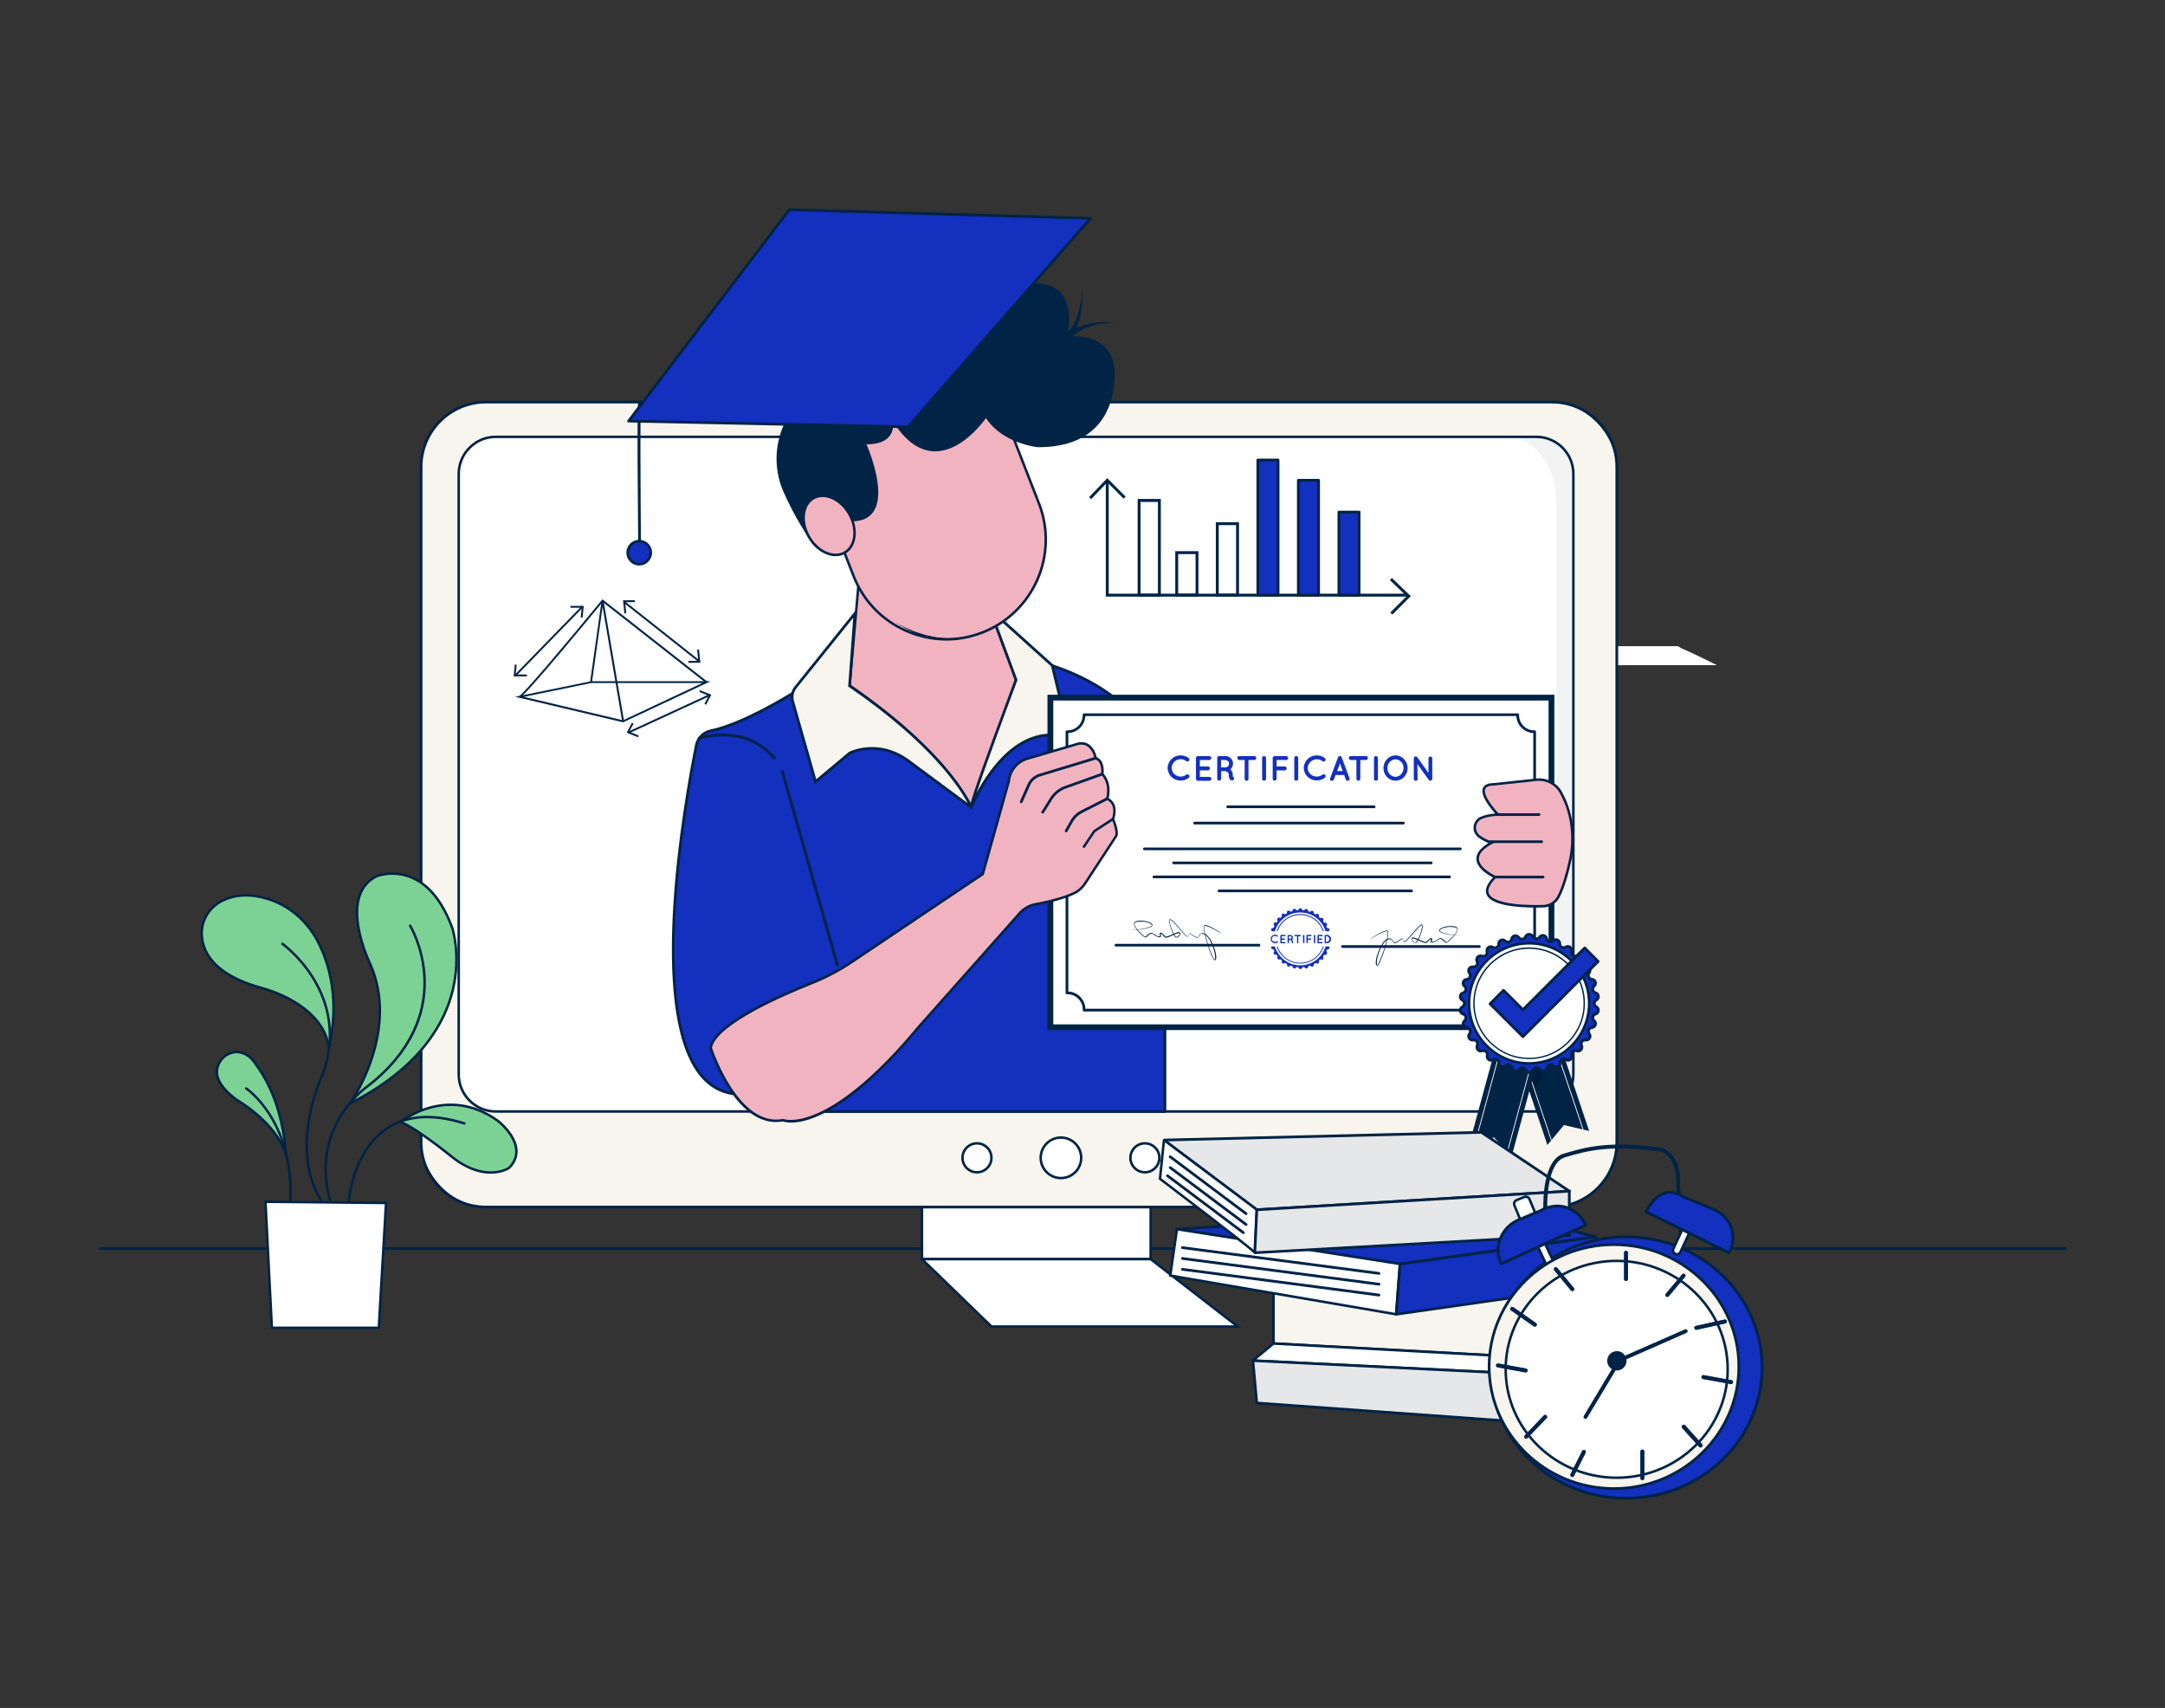 <?xml version="1.0" encoding="UTF-8"?>
<svg xmlns="http://www.w3.org/2000/svg" id="a" width="865.76" height="682.89" viewBox="0 0 865.76 682.89">
  <rect x="0" y="0" width="865.76" height="682.89" fill="#333333" stroke="none"/>
  <path d="M825.88,499.75H39.88c-.3,0-.54-.24-.54-.54s.24-.54,.54-.54H825.88c.3,0,.54,.24,.54,.54s-.24,.54-.54,.54Z" fill="#002346"></path>
  <path d="M686.6,265.96H356.24v-7.59h314.77l1.27,.78s5.6,2.42,14.32,6.81Z" fill="#fff"></path>
  <g>
    <rect x="368.68" y="477.97" width="91.46" height="25.47" fill="#fff"></rect>
    <path d="M460.64,503.94h-92.46v-26.46h92.46v26.46Zm-91.46-1h90.46v-24.46h-90.46v24.46Z" fill="#002346"></path>
  </g>
  <g>
    <polygon points="368.68 503.45 396.47 530.38 494.91 530.38 460.14 503.45 368.68 503.45" fill="#fff"></polygon>
    <path d="M496.38,530.88h-100.11l-.15-.14-28.67-27.79h92.87l.14,.1,35.93,27.83Zm-99.7-1h96.78l-33.48-25.93h-90.05l26.75,25.93Z" fill="#002346"></path>
  </g>
  <g>
    <rect x="168.4" y="160.76" width="478.14" height="321.85" rx="25.95" ry="25.95" fill="#f7f5ed"></rect>
    <path d="M620.59,483.16H194.35c-14.61,0-26.5-11.89-26.5-26.5V186.72c0-14.61,11.89-26.5,26.5-26.5h426.24c14.61,0,26.5,11.89,26.5,26.5V456.66c0,14.61-11.89,26.5-26.5,26.5ZM194.35,161.31c-14.01,0-25.41,11.4-25.41,25.41V456.66c0,14.01,11.4,25.41,25.41,25.41h426.24c14.01,0,25.41-11.4,25.41-25.41V186.72c0-14.01-11.4-25.41-25.41-25.41H194.35Z" fill="#002346"></path>
  </g>
  <g>
    <rect x="183.44" y="174.66" width="445.73" height="269.75" rx="14.81" ry="14.81" fill="#fff"></rect>
    <path d="M614.36,444.91H198.26c-8.45,0-15.32-6.87-15.32-15.31V189.47c0-8.44,6.87-15.31,15.32-15.31h416.1c8.44,0,15.31,6.87,15.31,15.31v240.12c0,8.44-6.87,15.31-15.31,15.31ZM198.26,175.16c-7.89,0-14.32,6.42-14.32,14.31v240.12c0,7.89,6.42,14.31,14.32,14.31h416.1c7.89,0,14.31-6.42,14.31-14.31V189.47c0-7.89-6.42-14.31-14.31-14.31H198.26Z" fill="#002346"></path>
  </g>
  <g>
    <circle cx="424.26" cy="462.93" r="8.1" fill="#fff"></circle>
    <path d="M424.26,471.53c-4.74,0-8.6-3.86-8.6-8.6s3.86-8.6,8.6-8.6,8.6,3.86,8.6,8.6-3.86,8.6-8.6,8.6Zm0-16.2c-4.19,0-7.6,3.41-7.6,7.6s3.41,7.6,7.6,7.6,7.6-3.41,7.6-7.6-3.41-7.6-7.6-7.6Z" fill="#002346"></path>
  </g>
  <g>
    <circle cx="457.83" cy="462.93" r="5.79" fill="#fff"></circle>
    <path d="M457.83,469.22c-3.47,0-6.29-2.82-6.29-6.29s2.82-6.29,6.29-6.29,6.29,2.82,6.29,6.29-2.82,6.29-6.29,6.29Zm0-11.58c-2.92,0-5.29,2.37-5.29,5.29s2.37,5.29,5.29,5.29,5.29-2.37,5.29-5.29-2.37-5.29-5.29-5.29Z" fill="#002346"></path>
  </g>
  <g>
    <circle cx="390.68" cy="462.93" r="5.79" fill="#fff"></circle>
    <path d="M390.68,469.22c-3.47,0-6.29-2.82-6.29-6.29s2.82-6.29,6.29-6.29,6.29,2.82,6.29,6.29-2.82,6.29-6.29,6.29Zm0-11.58c-2.92,0-5.29,2.37-5.29,5.29s2.37,5.29,5.29,5.29,5.29-2.37,5.29-5.29-2.37-5.29-5.29-5.29Z" fill="#002346"></path>
  </g>
  <g>
    <path d="M316.76,277.33s-19.34,12.18-32.59,14.88c-2.92,.63-5.17,2.94-5.74,5.87-5.13,25.79-24.74,136.31,16.16,139.38l27.79-4.63,2.9,11.58h140.58v-134.87s-3.38-29.52-45.06-43.38l-104.03,11.18Z" fill="#1330be"></path>
    <path d="M465.85,444.95h-140.58c-.25,0-.47-.17-.53-.41l-2.77-11.1-27.29,4.55s-.09,0-.13,0c-6.15-.46-11.29-3.35-15.26-8.58-20.25-26.65-6.18-107.34-1.39-131.44,.6-3.14,3.02-5.62,6.15-6.29,13.01-2.65,32.22-14.69,32.42-14.81,.07-.04,.15-.07,.23-.08l104.03-11.18c.07,0,.15,0,.23,.02,41.53,13.81,45.4,43.54,45.43,43.83v134.94c0,.3-.24,.54-.54,.54Zm-140.16-1.08h139.61v-134.33c-.03-.23-3.85-29.23-44.58-42.83l-103.79,11.16c-1.58,.98-19.98,12.3-32.66,14.88-2.7,.58-4.79,2.72-5.31,5.44-4.77,23.99-18.79,104.29,1.19,130.57,3.77,4.96,8.62,7.7,14.42,8.15l27.72-4.62c.28-.05,.55,.13,.62,.4l2.79,11.17Z" fill="#002346"></path>
  </g>
  <g opacity=".05">
    <path d="M629.17,189.47v240.11c0,8.18-6.63,14.82-14.81,14.83h-9.76l1.29-.31c9.84-2.71,16.63-11.69,16.54-21.9V200.69c-.98-23.73-17.83-26.03-17.83-26.03h9.76c8.18,0,14.81,6.63,14.81,14.81Z"></path>
  </g>
  <g>
    <path d="M249.22,288.79h-.13l-43.09-10.2,30.37-6.22h47.84l-34.99,16.41Zm-39.7-10.17l39.62,9.37,31.72-14.89h-44.43l-26.91,5.52Z" fill="#002346"></path>
    <path d="M207.89,278.95l-.24-.71c1.65-.6,20.64-23.25,33.01-38.33l.23-.28,41.87,32.82-.49,.61-41.28-32.36c-4.09,4.98-30.85,37.51-33.1,38.26Z" fill="#002346"></path>
    <path d="M248.8,288.45l-7.83-45.87-4.24,30.19-.75-.11,4.61-32.61,.37-.05c.21,0,.39,.15,.42,.35l8.18,47.97-.76,.13Zm-7.5-47.98" fill="#002346"></path>
    <rect x="249.92" y="284.94" width="35.63" height=".76" transform="translate(-94.88 138.36) rotate(-24.76)" fill="#002346"></rect>
    <polygon points="255.13 294.77 250.6 292.96 252.68 288.97 253.35 289.32 251.65 292.57 255.41 294.07 255.13 294.77" fill="#002346"></polygon>
    <polygon points="282.37 281.78 281.7 281.43 283.39 278.18 279.64 276.67 279.92 275.97 284.45 277.78 282.37 281.78" fill="#002346"></polygon>
    <rect x="264.39" y="233.56" width=".76" height="38.23" transform="translate(-97.65 303.67) rotate(-51.67)" fill="#002346"></rect>
    <polygon points="249.69 245.29 249.14 240.01 253.89 239.99 253.89 240.74 249.98 240.76 250.44 245.22 249.69 245.29" fill="#002346"></polygon>
    <polygon points="275.31 265.02 275.31 264.26 279.22 264.23 278.77 259.78 279.52 259.71 280.06 264.98 275.31 265.02" fill="#002346"></polygon>
    <rect x="200.5" y="255.81" width="38.23" height=".76" transform="translate(-117.14 234.73) rotate(-45.75)" fill="#002346"></rect>
    <polygon points="210.71 270.43 205.41 270.43 205.87 265.7 206.62 265.77 206.24 269.67 210.71 269.67 210.71 270.43" fill="#002346"></polygon>
    <polygon points="232.98 246.97 232.22 246.9 232.6 243 228.13 243 228.13 242.25 233.43 242.25 232.98 246.97" fill="#002346"></polygon>
  </g>
  <path d="M255.2,216.66c-.54-55.59-.08-56.07,.15-56.31l.42-.17v.59l.53,.2c-.35,1.52-.16,34.14,0,55.69h-1.11Z" fill="#002346"></path>
  <g>
    <circle cx="255.62" cy="220.97" r="4.63" fill="#1330be"></circle>
    <path d="M255.62,226.1c-2.83,0-5.13-2.3-5.13-5.13s2.3-5.13,5.13-5.13,5.13,2.3,5.13,5.13-2.3,5.13-5.13,5.13Zm0-9.26c-2.28,0-4.13,1.85-4.13,4.13s1.85,4.13,4.13,4.13,4.13-1.85,4.13-4.13-1.85-4.13-4.13-4.13Z" fill="#002346"></path>
  </g>
  <polygon points="562.5 238.54 442.2 238.54 442.2 192.41 443.36 192.41 443.36 237.38 562.5 237.38 562.5 238.54" fill="#002346"></polygon>
  <polygon points="436.35 199.56 435.51 198.76 442.77 191.19 450.13 198.56 449.32 199.37 442.79 192.85 436.35 199.56" fill="#002346"></polygon>
  <polygon points="556.79 245.73 555.97 244.91 562.5 238.39 555.79 231.94 556.59 231.11 564.16 238.36 556.79 245.73" fill="#002346"></polygon>
  <path d="M464.2,238.54h-9.26v-39.04h9.26v39.04Zm-8.11-1.16h6.95v-36.68h-6.95v36.68Z" fill="#002346"></path>
  <path d="M479.24,238.54h-9.26v-18.16h9.26v18.16Zm-8.1-1.16h6.95v-15.83h-6.95v15.83Z" fill="#002346"></path>
  <path d="M495.46,238.54h-9.26v-29.73h9.26v29.73Zm-8.1-1.16h6.94v-27.42h-6.94v27.42Z" fill="#002346"></path>
  <g>
    <rect x="502.98" y="183.92" width="8.1" height="54.04" fill="#1330be"></rect>
    <path d="M511.09,238.5h-8.1c-.3,0-.54-.24-.54-.54v-54.04c0-.3,.24-.54,.54-.54h8.1c.3,0,.54,.24,.54,.54v54.04c0,.3-.24,.54-.54,.54Zm-7.56-1.08h7.02v-52.96h-7.02v52.96Z" fill="#002346"></path>
  </g>
  <g>
    <rect x="519.19" y="192.02" width="8.1" height="45.94" fill="#1330be"></rect>
    <path d="M527.29,238.5h-8.1c-.3,0-.54-.24-.54-.54v-45.94c0-.3,.24-.54,.54-.54h8.1c.3,0,.54,.24,.54,.54v45.94c0,.3-.24,.54-.54,.54Zm-7.56-1.08h7.02v-44.86h-7.02v44.86Z" fill="#002346"></path>
  </g>
  <g>
    <rect x="535.4" y="204.75" width="8.1" height="33.21" fill="#1330be"></rect>
    <path d="M543.5,238.5h-8.1c-.3,0-.54-.24-.54-.54v-33.21c0-.3,.24-.54,.54-.54h8.1c.3,0,.54,.24,.54,.54v33.21c0,.3-.24,.54-.54,.54Zm-7.56-1.08h7.02v-32.12h-7.02v32.12Z" fill="#002346"></path>
  </g>
  <g>
    <path d="M406.31,271.84l-17.74,50.42c-.07,.21-.36,.23-.46,.03-12.96-25.26-48.37-48.1-48.37-48.1l3.74-42.37c10.31,16.85,26.35,26.44,41.55,22.95,4.66-1.1,8.97-3.33,12.56-6.51l8.72,23.58Z" fill="#f2b3c1"></path>
    <path d="M388.33,322.93c-.28,0-.54-.16-.67-.41-12.75-24.85-47.84-47.68-48.19-47.91l-.25-.16,3.9-44.18,.79,1.29c10.48,17.12,26.57,26.04,41.01,22.72,4.56-1.08,8.83-3.29,12.34-6.39l.55-.48,9.04,24.43-.06,.17-17.74,50.42c-.1,.29-.36,.48-.66,.5-.02,0-.04,0-.05,0Zm-48.07-48.99c3.2,2.11,35.53,23.85,48.02,47.61l17.49-49.71-8.41-22.73c-3.53,2.97-7.74,5.09-12.23,6.14-14.5,3.33-30.58-5.25-41.3-21.91l-3.58,40.59Z" fill="#002346"></path>
  </g>
  <g>
    <path d="M341.87,245.28l-23.73,29.52c-1.28,1.58-1.7,3.68-1.15,5.64l9.13,32.09,13.61-11.41s11.58-6.26,24.32,3.7l23.12,17.11c.32,.24,.75-.12,.57-.47-2.53-5.04-13.55-23.64-48-47.26l2.14-28.91Z" fill="#f7f5ed"></path>
    <path d="M387.4,322.56c-.19,0-.38-.06-.55-.18l-23.12-17.11c-11.91-9.31-22.9-4.08-23.69-3.68l-14.21,11.91-9.36-32.9c-.6-2.12-.14-4.41,1.25-6.13l24.82-30.88-2.24,30.34c34.27,23.55,45.34,42.14,47.92,47.29,.2,.39,.1,.84-.23,1.12-.17,.15-.38,.22-.59,.22Zm-38.67-23.88c4.4,0,9.93,1.25,15.66,5.72l22.55,16.69c-3.08-5.85-14.51-23.82-47.51-46.44l-.26-.18,2.03-27.49-22.64,28.16c-1.17,1.44-1.56,3.37-1.05,5.15l8.9,31.29,13.06-10.93c.07-.04,3.77-1.97,9.25-1.97Z" fill="#002346"></path>
  </g>
  <g>
    <path d="M388.37,322.82s13.89-35.89,39.36-27.79l-6.94-28.94-21.53-19.38-1.68,1.55,8.73,23.58s-19.1,50.97-17.94,50.97Z" fill="#f7f5ed"></path>
    <path d="M388.37,323.36h-.28l-.19-.25c-.27-.4-.62-.89,8.65-26.37,4.23-11.63,8.58-23.28,9.19-24.9l-8.79-23.73,2.31-2.13,.37,.33,21.65,19.49,7.21,30.03-.92-.29c-24.68-7.85-38.55,27.11-38.69,27.47l-.13,.35h-.37Zm9.84-74.94l8.67,23.43-.07,.19c-5.49,14.66-13.01,35.14-16.3,44.99,5.15-9.69,17.67-28.05,36.46-22.79l-6.68-27.86-21.04-18.94-1.05,.97Z" fill="#002346"></path>
  </g>
  <g>
    <rect x="420.04" y="278.94" width="200.37" height="131.76" fill="#fff"></rect>
    <path d="M620.91,411.2h-201.37v-132.76h201.37v132.76Zm-200.37-1h199.37v-130.76h-199.37v130.76Z" fill="#002346"></path>
  </g>
  <path d="M621.57,411.85h-202.69v-134.07h202.69v134.07Zm-200.37-2.27h198.05v-129.49h-198.05v129.49Z" fill="#002346"></path>
  <path d="M606.91,404.42h-173.41c-.3,0-.54-.24-.54-.54v-.29c0-3.34-2.72-6.06-6.06-6.06h-.23c-.3,0-.54-.24-.54-.54v-104.43c0-.3,.24-.54,.54-.54h.18c3.38,.04,6.08-2.68,6.11-6.02v-.22c0-.3,.24-.54,.54-.54h173.41c.3,0,.54,.24,.54,.54v.18c0,3.34,2.72,6.06,6.06,6.06h.18c.3,0,.54,.24,.54,.54v104.41c0,.3-.24,.54-.54,.54h-.16c-3.34,0-6.06,2.73-6.06,6.07l-.02,.34c-.02,.28-.26,.5-.54,.5Zm-172.87-1.08h172.35c.1-3.69,3.07-6.71,6.76-6.91v-103.35c-3.66-.18-6.6-3.12-6.78-6.78h-172.34c-.2,3.7-3.17,6.62-6.82,6.78v103.36c3.71,.16,6.7,3.17,6.83,6.89Z" fill="#002346"></path>
  <path d="M466.91,307.11c.04-2.83,2.35-5.1,5.18-5.09,1.17,0,2.32,.37,3.25,1.08,.31,.28,.37,.74,.14,1.08-.27,.32-.73,.39-1.08,.16-.65-.52-1.45-.79-2.28-.78-.95,0-1.86,.37-2.55,1.02-.65,.66-1.02,1.54-1.03,2.46,0,.92,.37,1.81,1.03,2.45,.69,.65,1.6,1.01,2.55,1.02,.83,.01,1.63-.26,2.28-.78,.35-.21,.8-.15,1.08,.15,.26,.36,.2,.85-.14,1.14-.93,.71-2.08,1.09-3.25,1.08-2.81,.02-5.11-2.21-5.18-5.01Z" fill="#1330be"></path>
  <path d="M478.25,311.42v-8.34c-.02-.4,.28-.75,.68-.78h4.72c.41,.02,.74,.37,.74,.78,0,.41-.32,.76-.74,.79h-3.84v2.58h3.25c.43,0,.78,.36,.78,.79,0,.43-.35,.78-.78,.78h-3.25v2.6h3.84c.43,0,.78,.35,.78,.78s-.35,.78-.78,.78h-4.6c-.42,0-.76-.33-.77-.75,0,0,0,0,0-.01h-.03Z" fill="#1330be"></path>
  <path d="M493.45,311.03c.14,.4-.08,.84-.48,.98,0,0,0,0,0,0h0c-.1,.02-.21,.02-.31,0h0c-.2,0-.39-.04-.55-.15-.19-.12-.34-.29-.46-.49-.22-.54-.32-1.12-.29-1.7,0-.22-.06-.43-.17-.61-.11-.17-.25-.31-.42-.41-.25-.15-.51-.26-.79-.34h-1.66v3.07c-.03,.42-.37,.74-.79,.74-.41,0-.76-.32-.78-.74v-8.3c-.02-.4,.28-.75,.68-.78h2.61c1.67,0,3.02,1.34,3.03,3,0,0,0,0,0,.01h0c0,.89-.39,1.75-1.08,2.31,.19,.15,.36,.33,.5,.53,.3,.45,.47,.98,.47,1.52-.02,.28,0,.56,.05,.84,.23,.08,.41,.28,.47,.52Zm-1.97-5.68c0-.81-.66-1.47-1.47-1.47h-1.74v2.94h1.74c.81,0,1.47-.65,1.47-1.46Z" fill="#1330be"></path>
  <path d="M501.5,303.87h-2.25v7.59c0,.41-.33,.74-.74,.74h0c-.41,0-.76-.32-.78-.74v-7.59h-2.17c-.43,0-.78-.36-.78-.79h0c-.02-.41,.29-.75,.69-.78h6.12c.43,0,.77,.34,.78,.77h0c0,.44-.35,.79-.79,.79h-.09Z" fill="#1330be"></path>
  <path d="M504.71,303.08c-.02-.4,.28-.75,.68-.78h.1c.43,0,.79,.35,.79,.78h0v8.34c-.03,.42-.37,.74-.79,.74-.41,.02-.76-.29-.78-.69,0,0,0,0,0,0v-8.38Z" fill="#1330be"></path>
  <path d="M508.94,311.42v-8.34c0-.42,.34-.77,.76-.78h4.64c.43,0,.78,.36,.78,.79,0,.43-.35,.78-.78,.78h-3.84v2.58h3.25c.43,0,.79,.36,.79,.79,0,.43-.36,.78-.79,.78h-3.25v3.39c-.03,.41-.38,.73-.79,.74-.41,0-.75-.33-.77-.74Z" fill="#1330be"></path>
  <path d="M517.57,303.08c-.02-.41,.29-.75,.69-.78h.09c.43,0,.79,.35,.79,.78v8.34c-.03,.41-.38,.73-.79,.74-.41,.02-.76-.29-.78-.69,0,0,0,0,0,0v-8.38Z" fill="#1330be"></path>
  <path d="M521.35,307.11c.05-2.83,2.36-5.09,5.18-5.09,1.17,0,2.32,.37,3.25,1.08,.31,.28,.37,.74,.14,1.08-.27,.32-.73,.39-1.08,.16-.65-.52-1.45-.79-2.28-.78-.95,.02-1.86,.41-2.54,1.08-.67,.64-1.06,1.52-1.08,2.45,.01,.93,.4,1.82,1.08,2.46,.7,.63,1.62,.97,2.57,.95,.83,.02,1.63-.26,2.28-.78,.35-.21,.81-.15,1.08,.16,.23,.35,.17,.81-.14,1.08-.93,.72-2.08,1.1-3.25,1.08-2.8,.04-5.12-2.17-5.22-4.97Z" fill="#1330be"></path>
  <path d="M537.52,309.87h-3.44l-.69,1.83c-.12,.29-.41,.49-.73,.49-.4,.04-.77-.25-.81-.65-.01-.14,.01-.28,.08-.4l3.12-8.33c.13-.3,.42-.49,.74-.49,.33-.01,.62,.18,.74,.49l3.11,8.33c.15,.41-.05,.86-.46,1.02-.4,.12-.83-.08-1-.46l-.66-1.83Zm-.59-1.56l-1.08-3.04-1.16,3.04h2.25Z" fill="#1330be"></path>
  <path d="M546.22,303.87h-2.25v7.59c-.04,.43-.42,.74-.85,.7-.37-.04-.66-.33-.7-.7v-7.59h-2.23c-.43,0-.78-.36-.78-.79-.02-.4,.28-.75,.68-.78h6.13c.43,0,.77,.33,.78,.76,0,0,0,0,0,.01h0c0,.44-.34,.8-.78,.8h0Z" fill="#1330be"></path>
  <path d="M549.44,303.08c-.02-.41,.29-.75,.69-.78h.09c.43,0,.79,.35,.79,.78h0v8.34c-.02,.42-.37,.74-.79,.74-.41,.02-.75-.29-.78-.69v-8.38h0Z" fill="#1330be"></path>
  <path d="M561.47,303.53c1.91,2,1.91,5.15,0,7.15-.87,.94-2.1,1.47-3.38,1.47-1.31,0-2.55-.53-3.46-1.47-1.87-2.02-1.87-5.13,0-7.15,.89-.96,2.15-1.51,3.46-1.51,1.29,0,2.52,.55,3.38,1.51Zm-.18,3.58c0-.92-.34-1.8-.97-2.47-1.11-1.26-3.03-1.38-4.29-.27-.02,.02-.04,.03-.05,.05-.08,.07-.15,.15-.22,.23-1.29,1.39-1.29,3.53,0,4.92,1.1,1.25,2.99,1.37,4.24,.27,0,0,0,0,.01-.01,.09-.08,.18-.17,.26-.26,.63-.66,.98-1.54,.99-2.45h.02Z" fill="#1330be"></path>
  <path d="M566.9,311.42c0,.43-.35,.77-.77,.77-.42,0-.76-.34-.77-.77v-8.21c-.02-.25,.09-.5,.3-.64,.34-.26,.82-.19,1.08,.15,0,0,0,0,0,0l4.49,6.31v-5.83c.02-.4,.34-.71,.74-.73,.41,0,.75,.32,.78,.73v8.22c-.03,.41-.37,.73-.78,.73-.23,0-.44-.09-.59-.27l-.07-.09-4.52-6.28,.1,5.9Z" fill="#1330be"></path>
  <path d="M561.21,329.64h-83.51c-.3,0-.54-.24-.54-.54s.24-.54,.54-.54h83.51c.3,0,.54,.24,.54,.54s-.24,.54-.54,.54Z" fill="#002346"></path>
  <path d="M583.98,339.94h-126.35c-.3,0-.54-.24-.54-.54s.24-.54,.54-.54h126.35c.3,0,.54,.24,.54,.54s-.24,.54-.54,.54Z" fill="#002346"></path>
  <path d="M591.58,378.99h-54.77c-.3,0-.54-.24-.54-.54s.24-.54,.54-.54h54.77c.3,0,.54,.24,.54,.54s-.24,.54-.54,.54Z" fill="#002346"></path>
  <path d="M503.73,378.45h-57.48c-.3,0-.54-.24-.54-.54s.24-.54,.54-.54h57.48c.3,0,.54,.24,.54,.54s-.24,.54-.54,.54Z" fill="#002346"></path>
  <path d="M579.65,351.15h-118.22c-.3,0-.54-.24-.54-.54s.24-.54,.54-.54h118.22c.3,0,.54,.24,.54,.54s-.24,.54-.54,.54Z" fill="#002346"></path>
  <path d="M564.46,356.75h-77c-.3,0-.54-.24-.54-.54s.24-.54,.54-.54h77c.3,0,.54,.24,.54,.54s-.24,.54-.54,.54Z" fill="#002346"></path>
  <path d="M548.25,375.23c.9-.62,1.82-1.21,2.79-1.76,.94-.58,1.96-1.03,3.02-1.36,.13-.04,.27-.07,.41-.09,.17-.04,.35,.02,.47,.15,.14,.27,.21,.57,.18,.87-.01,.55-.07,1.1-.16,1.65-.2,1.08-.47,2.17-.74,3.25-.59,2.12-1.31,4.21-2.17,6.24-.22,.51-.48,1.01-.78,1.47-.09,.12-.19,.24-.3,.34-.08,.08-.18,.12-.28,.13-.07,0-.14-.02-.2-.07l-.1-.11c-.17-.26-.25-.57-.24-.88,.02-1.11,.22-2.21,.59-3.25,.32-1.06,.73-2.08,1.24-3.07,.46-1.04,1.11-1.99,1.91-2.8,.43-.38,.95-.63,1.52-.73,.29-.04,.59-.02,.87,.07,.26,.14,.47,.36,.61,.62,.12,.24,.27,.46,.46,.66,.16,.19,.42,.28,.66,.23,.51-.18,.97-.46,1.38-.81,.23-.16,.43-.34,.66-.49,.12-.09,.24-.16,.37-.23,.14-.09,.32-.09,.46,0,.22,.27,.16,.56,.27,.8,.06,.25,.31,.41,.56,.36,.46-.29,.87-.66,1.2-1.08,.37-.4,.74-.81,1.08-1.23,.74-.84,1.43-1.67,2.17-2.49,.37-.41,.74-.81,1.14-1.2,.21-.2,.41-.37,.63-.54,.12-.09,.25-.16,.38-.22,.08-.03,.16-.05,.24-.05,.1,0,.2,.05,.25,.13,.13,.27,.17,.58,.12,.88-.03,.28-.07,.55-.13,.82-.38,1.62-.97,3.19-1.76,4.65-.14,.25-.32,.49-.52,.69-.13,.13-.31,.2-.49,.18-.15-.01-.3-.05-.43-.12-.54-.26-.94-.76-1.08-1.34-.04-.18-.02-.36,.07-.52,.05-.05,.11-.09,.17-.12,.09-.04,.18-.06,.28-.05,.29,.02,.58,.09,.86,.2,.52,.18,1.08,.41,1.54,.64l1.51,.64,.73,.27,.36,.09c.1,0,.21-.02,.3-.07,.42-.21,.69-.74,1.08-1.08,.22-.25,.52-.4,.85-.43,.12-.01,.24,.03,.34,.11,.09,.09,.13,.21,.11,.34,0,.15-.03,.31-.08,.46-.08,.24-.11,.55,0,.56,.21,.02,.41,.02,.62,0,.51-.15,.98-.4,1.39-.74,.22-.15,.44-.31,.69-.47,.27-.18,.6-.26,.92-.22,.55,.21,1.04,.56,1.41,1.02,.17,.19,.37,.36,.59,.5,.1,.08,.2,.09,.22,.07,.11-.05,.22-.12,.31-.2,.44-.33,.85-.7,1.24-1.08,.82-.72,1.55-1.54,2.17-2.44,.3-.42,.49-.91,.53-1.43,0-.49-.51-.73-1.08-.79-1.07-.21-2.18-.21-3.25,0-.53,.1-1.06,.24-1.56,.43-.26,.1-.5,.23-.73,.38-.21,.15-.39,.37-.33,.56,.11,.22,.29,.39,.52,.48,.24,.11,.49,.22,.74,.3,.51,.18,1.03,.33,1.56,.46,2.15,.41,4.32,.62,6.51,.63h0c-2.2,.05-4.4-.11-6.57-.48-.54-.12-1.08-.27-1.61-.44-.26-.09-.52-.19-.77-.3-.29-.11-.52-.33-.65-.62-.04-.32,.12-.64,.4-.8,.22-.17,.47-.32,.73-.42,.52-.22,1.05-.38,1.61-.48,1.1-.23,2.22-.26,3.33-.09,.29,.04,.58,.13,.84,.28,.28,.17,.46,.47,.48,.8-.02,.59-.22,1.16-.56,1.64-.62,.93-1.34,1.78-2.17,2.54-.4,.39-.83,.76-1.28,1.08-.12,.1-.25,.18-.39,.24-.19,.06-.4,.03-.56-.08-.24-.17-.45-.36-.65-.57-.33-.39-.75-.7-1.21-.9-.4-.07-.87,.31-1.3,.62-.45,.36-.97,.62-1.52,.79-.31,.13-.66,.13-.98,0-.16-.14-.23-.35-.18-.55,.01-.15,.04-.3,.09-.44,.03-.12,.05-.24,.07-.36h0c-.23,.04-.43,.15-.59,.31-.38,.35-.63,.89-1.21,1.19-.15,.08-.32,.11-.49,.1-.15-.02-.3-.05-.44-.1-.27-.08-.52-.18-.78-.28l-1.52-.66c-.51-.23-1-.46-1.51-.63-.23-.1-.48-.16-.74-.18-.17,0-.27,.14-.23,.38,.13,.48,.47,.87,.91,1.08,.11,.05,.23,.09,.35,.11,.1,0,.19-.04,.25-.12,.18-.18,.34-.39,.47-.62,.54-.93,.99-1.92,1.33-2.94,.18-.52,.32-1.04,.44-1.57,.06-.26,.11-.53,.14-.79,.07-.24,.07-.5,0-.74-.09-.14-.39,0-.6,.18s-.41,.34-.61,.52c-.4,.37-.77,.78-1.08,1.18-.74,.8-1.47,1.65-2.17,2.46-.37,.41-.74,.82-1.08,1.23-.36,.43-.79,.8-1.27,1.08-.32,.08-.65-.1-.74-.42-.11-.26-.1-.59-.24-.74s-.21,0-.33,0l-.34,.22c-.22,.15-.43,.33-.65,.5-.42,.37-.91,.66-1.43,.86-.3,.07-.62-.03-.82-.26-.18-.21-.35-.44-.49-.68-.15-.23-.29-.47-.52-.54-.24-.07-.48-.09-.73-.05-.52,.1-1.01,.34-1.41,.69-.77,.77-1.39,1.66-1.84,2.65-.49,.97-.89,1.99-1.19,3.04-.34,1.03-.52,2.1-.53,3.19-.01,.24,.05,.48,.16,.69v.05h0s.06-.03,.08-.05c.09-.09,.17-.18,.24-.28,.27-.46,.52-.93,.74-1.42,.86-2.01,1.58-4.07,2.17-6.17,.31-1.05,.57-2.11,.78-3.19,.11-.53,.17-1.07,.18-1.62,.02-.25-.03-.5-.14-.73-.06-.09-.18-.13-.28-.09-.13,.01-.26,.04-.38,.08-1.05,.3-2.06,.73-3,1.28-.97,.52-1.91,1.08-2.83,1.68l.04-.1Z" fill="#002346"></path>
  <path d="M488.27,373.06c-.9-.62-1.82-1.21-2.79-1.76-.95-.57-1.96-1.03-3.02-1.36-.14-.04-.28-.07-.42-.09-.17-.04-.34,.02-.46,.15-.14,.27-.21,.57-.18,.87,0,.55,.06,1.1,.16,1.65,.2,1.08,.47,2.17,.74,3.25,.59,2.12,1.31,4.21,2.17,6.24,.22,.51,.48,1.01,.78,1.47,.09,.12,.19,.24,.3,.34,.08,.08,.18,.12,.28,.13,.07,0,.14-.02,.2-.07l.1-.11c.16-.26,.24-.57,.24-.88-.03-1.11-.23-2.2-.59-3.25-.33-1.06-.74-2.08-1.24-3.07-.48-1.01-1.14-1.92-1.94-2.7-.43-.38-.95-.64-1.52-.73-.29-.04-.58-.02-.86,.07-.26,.14-.48,.35-.61,.62-.13,.24-.28,.46-.46,.66-.16,.19-.42,.28-.66,.23-.51-.18-.98-.46-1.39-.81-.22-.16-.43-.34-.66-.49-.11-.08-.23-.16-.36-.23-.14-.09-.32-.09-.46,0-.22,.27-.16,.56-.27,.8-.06,.25-.31,.41-.56,.36-.46-.29-.87-.66-1.21-1.08-.37-.4-.73-.81-1.08-1.23-.74-.84-1.43-1.67-2.17-2.49-.37-.41-.74-.81-1.14-1.2-.2-.19-.42-.37-.64-.54-.11-.09-.24-.16-.37-.22-.08-.03-.16-.05-.24-.05-.1,0-.2,.05-.26,.13-.13,.27-.16,.58-.11,.88,.02,.28,.07,.55,.13,.82,.38,1.62,.97,3.19,1.76,4.65,.14,.25,.32,.49,.52,.69,.12,.13,.3,.2,.48,.18,.15-.01,.31-.05,.44-.12,.54-.27,.94-.76,1.08-1.34,.03-.18,0-.36-.07-.52-.05-.08-.12-.15-.21-.21-.09-.04-.19-.06-.29-.05-.29,.03-.57,.09-.85,.2-.53,.18-1.03,.41-1.54,.64l-1.51,.64c-.25,.1-.5,.2-.74,.27-.12,.04-.24,.07-.37,.09-.1,0-.21-.02-.3-.07-.41-.21-.68-.74-1.08-1.08-.22-.24-.51-.4-.84-.43-.12-.02-.25,.02-.34,.11-.09,.09-.13,.21-.12,.34,0,.15,.03,.31,.08,.46,.08,.24,.11,.55,0,.56-.21,.02-.42,.02-.63,0-.51-.15-.98-.4-1.39-.74-.23-.17-.48-.33-.74-.47-.27-.18-.59-.26-.91-.22-.55,.21-1.03,.56-1.41,1.02-.17,.19-.37,.36-.59,.5-.1,.08-.18,.09-.21,.07-.11-.05-.22-.12-.33-.2-.44-.33-.85-.69-1.24-1.08-.81-.73-1.54-1.55-2.17-2.44-.29-.42-.46-.91-.5-1.42,0-.49,.5-.74,1.03-.8,1.08-.19,2.18-.19,3.25,0,.53,.1,1.05,.25,1.55,.44,.26,.1,.51,.23,.74,.38,.2,.15,.38,.36,.33,.56-.11,.22-.3,.39-.53,.48-.24,.11-.49,.21-.74,.29-.52,.18-1.04,.34-1.57,.47-2.15,.41-4.32,.62-6.51,.63h0c2.21,.05,4.42-.11,6.6-.48,.54-.12,1.08-.27,1.61-.44,.25-.1,.52-.18,.77-.3,.29-.11,.52-.33,.65-.62,.04-.32-.11-.64-.39-.8-.23-.17-.47-.31-.74-.42-.52-.22-1.05-.38-1.61-.48-1.09-.24-2.22-.27-3.33-.1-.29,.04-.58,.14-.84,.29-.28,.17-.46,.47-.48,.8,.03,.59,.22,1.16,.56,1.64,.61,.93,1.34,1.79,2.17,2.54,.4,.39,.83,.75,1.28,1.08,.12,.09,.25,.17,.38,.24,.19,.06,.4,.03,.56-.09,.24-.16,.46-.35,.66-.56,.33-.4,.74-.71,1.21-.91,.4-.05,.87,.31,1.3,.63,.45,.35,.97,.62,1.52,.79,.31,.14,.66,.14,.98,0,.16-.13,.23-.34,.18-.54-.01-.15-.04-.3-.09-.44-.03-.12-.05-.24-.07-.36h.05c.23,.03,.43,.14,.59,.31,.37,.35,.63,.88,1.2,1.19,.15,.08,.33,.11,.5,.09,.15-.01,.3-.04,.44-.09,.27-.09,.52-.18,.78-.29,.51-.21,1.01-.43,1.52-.66s1-.44,1.51-.62c.24-.1,.48-.16,.74-.2,.17,0,.27,.15,.23,.38-.14,.47-.47,.86-.91,1.08-.11,.05-.23,.09-.35,.1-.1,0-.19-.03-.25-.11-.19-.18-.34-.39-.47-.62-.54-.93-.99-1.92-1.33-2.94-.17-.52-.33-1.08-.46-1.57-.07-.26-.11-.53-.13-.8-.05-.24-.03-.49,.05-.73,.09-.14,.39,0,.59,.18,.22,.16,.43,.33,.62,.52,.4,.37,.74,.77,1.14,1.18,.74,.8,1.47,1.64,2.17,2.46,.37,.41,.74,.82,1.08,1.23,.35,.44,.78,.8,1.27,1.08,.32,.08,.64-.11,.73-.42,.11-.27,.1-.59,.24-.74s.21,0,.31,0c.12,.06,.24,.13,.35,.22,.22,.15,.43,.33,.65,.5,.42,.37,.91,.66,1.43,.85,.3,.08,.62-.02,.82-.25,.18-.21,.35-.44,.49-.68,.15-.23,.29-.48,.52-.55,.24-.05,.49-.05,.73,0,.52,.1,1.01,.33,1.41,.68,.77,.77,1.39,1.67,1.84,2.66,.49,.97,.89,1.99,1.19,3.04,.34,1.03,.52,2.1,.53,3.19,.01,.24-.04,.48-.16,.68v.05h0s-.06-.03-.08-.05c-.09-.08-.16-.17-.23-.27-.28-.46-.53-.94-.74-1.43-.86-2-1.58-4.06-2.17-6.16-.3-1.08-.59-2.11-.78-3.19-.11-.53-.17-1.07-.18-1.62-.02-.25,.03-.51,.14-.74,.07-.09,.13-.11,.28-.08,.13,0,.26,.04,.39,.08,1.05,.31,2.05,.74,3,1.27,.95,.52,1.91,1.08,2.82,1.68l-.07-.15Z" fill="#002346"></path>
  <path d="M520.59,363.58h0c.14,.35,.53,.52,.88,.39,.13-.05,.25-.14,.33-.26h0c.21-.31,.63-.4,.94-.2,.15,.11,.26,.27,.29,.46h0c.07,.37,.42,.62,.79,.55,.13-.02,.26-.08,.36-.17h0c.25-.26,.67-.27,.94-.02,0,0,.01,.01,.02,.02,.13,.13,.21,.32,.2,.51h0c-.01,.37,.28,.69,.65,.7,.14,.01,.28-.02,.4-.1h0c.31-.2,.73-.12,.93,.19,0,0,0,0,0,0,.1,.16,.13,.35,.09,.53h0c-.1,.36,.12,.74,.49,.83,0,0,0,0,0,0,.13,.04,.28,.04,.41,0h0c.35-.13,.75,.05,.88,.4,.08,.17,.08,.37,0,.54h0c-.17,.34-.03,.75,.3,.92,.13,.07,.29,.09,.43,.05h0c.37-.05,.71,.21,.77,.59,.02,.18-.03,.36-.14,.51h0c-.23,.29-.18,.71,.11,.94,0,0,0,0,.01,0,.11,.09,.23,.14,.37,.15h0c.38,.02,.66,.35,.64,.72h0c-.02,.19-.11,.36-.25,.48h0c-.29,.24-.33,.66-.09,.95,0,0,0,0,0,0,.09,.11,.2,.19,.34,.23h0c.36,.09,.58,.45,.49,.81-.05,.19-.18,.36-.36,.44h0c-.33,.18-.45,.59-.27,.92,.06,.12,.15,.22,.27,.28h0c.34,.17,.47,.59,.29,.92,0,0,0,0,0,0-.09,.17-.24,.29-.42,.34h0c-.36,.1-.57,.47-.47,.83,0,0,0,0,0,0,.03,.14,.11,.26,.22,.35h0c.29,.24,.33,.67,.08,.96-.12,.14-.29,.23-.47,.24h0c-.38,.03-.65,.36-.63,.74,0,.13,.06,.26,.14,.37h0c.22,.3,.16,.73-.14,.96-.14,.1-.31,.15-.49,.13h0c-.37-.07-.73,.17-.8,.54-.02,.15,0,.3,.07,.43h0c.16,.34,.02,.75-.31,.91-.17,.07-.36,.07-.53,0h0c-.35-.13-.75,.05-.88,.4-.05,.13-.05,.27-.02,.4h0c.09,.36-.14,.72-.5,.81,0,0-.01,0-.02,0-.17,.04-.35,.01-.5-.08h0c-.32-.2-.74-.11-.94,.21-.07,.12-.11,.25-.11,.39h0c.02,.37-.26,.69-.63,.72,0,0,0,0-.01,0-.19,0-.37-.06-.51-.2h0c-.27-.27-.7-.27-.97,0-.1,.1-.16,.22-.18,.36h0c-.07,.37-.42,.62-.79,.56-.18-.03-.34-.14-.44-.29h0c-.21-.31-.64-.4-.95-.2-.11,.08-.2,.19-.25,.31h0c-.14,.35-.54,.52-.89,.38-.17-.07-.31-.21-.38-.38h0c-.13-.35-.52-.52-.87-.38,0,0,0,0,0,0-.13,.05-.25,.14-.33,.26h0c-.21,.3-.63,.39-.94,.18-.15-.11-.26-.27-.29-.46h0c-.07-.37-.42-.62-.79-.55-.14,.02-.26,.09-.36,.18h0c-.27,.26-.69,.26-.95,0-.13-.14-.2-.33-.2-.52h0c.01-.38-.28-.69-.66-.7,0,0,0,0,0,0-.14,0-.28,.03-.39,.11h0c-.32,.19-.74,.09-.93-.23-.1-.15-.13-.34-.09-.51h0c.09-.37-.14-.74-.5-.83-.13-.03-.27-.02-.4,.02h0c-.36,.12-.75-.07-.88-.42-.06-.17-.06-.35,0-.52h0c.17-.34,.03-.75-.3-.92-.13-.07-.29-.08-.43-.05h0c-.37,.05-.71-.21-.77-.59-.02-.18,.03-.36,.14-.51h0c.22-.32,.14-.75-.18-.97-.09-.06-.2-.11-.31-.12h0c-.38-.03-.66-.36-.63-.73,0,0,0,0,0,0,.01-.18,.1-.35,.24-.47h0c.28-.24,.33-.66,.1-.95-.09-.1-.21-.18-.35-.23h0c-.36-.09-.58-.45-.49-.81,.05-.19,.18-.36,.36-.44h0c.33-.19,.45-.62,.26-.95-.06-.11-.15-.2-.26-.26h0c-.34-.17-.47-.59-.29-.92,0,0,0,0,0,0,.09-.17,.24-.29,.42-.34h0c.36-.1,.57-.48,.47-.85-.03-.13-.11-.25-.22-.34h0c-.29-.24-.33-.67-.09-.96,0,0,0,0,0,0,.12-.14,.29-.23,.48-.24h0c.38-.03,.65-.36,.63-.74,0-.13-.06-.26-.14-.37h0c-.22-.3-.16-.73,.14-.96,.14-.1,.31-.15,.49-.13h0c.37,.07,.72-.18,.79-.54,.03-.15,.01-.3-.05-.43h0c-.17-.34-.03-.75,.31-.91,.17-.08,.36-.09,.53-.03h0c.35,.13,.75-.05,.88-.4,.04-.13,.04-.28,0-.41h0c-.09-.36,.13-.72,.49-.81,.18-.05,.38-.02,.53,.09h0c.32,.22,.75,.13,.96-.18,.09-.12,.13-.27,.12-.43h0c-.02-.36,.25-.68,.62-.7,0,0,.02,0,.02,0,.19-.01,.38,.06,.51,.2h0c.27,.27,.7,.27,.97,0,.1-.1,.16-.22,.18-.36h0c.06-.37,.41-.61,.77-.55,0,0,0,0,0,0,.19,.02,.36,.13,.46,.29h0c.21,.31,.63,.4,.95,.19,.12-.08,.21-.19,.26-.32h0c.14-.35,.53-.52,.88-.39,.17,.07,.3,.2,.38,.37Z" fill="#1330be"></path>
  <circle cx="519.95" cy="375.4" r="10.57" fill="#fff"></circle>
  <path d="M519.95,385.27c-5.47,0-9.9-4.43-9.9-9.9,0-5.47,4.43-9.9,9.9-9.9s9.9,4.43,9.9,9.9h0c0,5.48-4.44,9.9-9.9,9.9Zm0-19.42c-5.28,0-9.55,4.28-9.55,9.55s4.28,9.55,9.55,9.55,9.55-4.28,9.55-9.55h0c0-5.28-4.28-9.55-9.55-9.55Z" fill="#1330be"></path>
  <rect x="503.91" y="372.34" width="32.1" height="6.08" fill="#fff"></rect>
  <path d="M508.12,375.44c.01-.97,.8-1.75,1.77-1.75,.39,0,.77,.14,1.08,.38,.1,.11,.1,.28,0,.39-.11,.1-.27,.1-.38,0-.22-.18-.5-.27-.78-.26-.32,0-.63,.12-.87,.35-.22,.22-.35,.52-.35,.84-.01,.32,.12,.62,.35,.84,.23,.22,.54,.35,.87,.36,.28,0,.56-.1,.78-.27,.12-.09,.29-.07,.38,.05h0c.1,.11,.1,.27,0,.38-.31,.24-.69,.37-1.08,.38-.94,0-1.72-.74-1.77-1.68Z" fill="#1330be"></path>
  <path d="M512,376.9v-2.84c0-.14,.12-.26,.26-.26h1.58c.14,.03,.24,.16,.22,.3-.02,.11-.11,.2-.22,.23h-1.31v.88h1.08c.15,.03,.24,.17,.22,.31-.02,.11-.11,.2-.22,.23h-1.08v.88h1.31c.15,.03,.24,.17,.21,.32-.02,.11-.11,.19-.21,.21h-1.58c-.14,0-.26-.12-.26-.26Z" fill="#1330be"></path>
  <path d="M517.18,376.77c.04,.14-.03,.29-.17,.34h-.1c-.07,0-.13-.02-.18-.05-.06-.04-.12-.1-.16-.16-.08-.19-.11-.39-.1-.59,0-.07-.02-.15-.07-.21-.03-.06-.08-.11-.14-.14-.08-.06-.17-.09-.26-.11h-.57v1.08c-.04,.15-.2,.24-.35,.19-.09-.03-.17-.1-.19-.19v-2.83c0-.15,.13-.26,.27-.26h.87c.56,0,1.02,.46,1.02,1.02h0c0,.31-.13,.6-.37,.79,.07,.04,.12,.1,.16,.17,.11,.16,.16,.34,.16,.53-.01,.09-.01,.19,0,.28,.08,.01,.15,.06,.18,.13Zm-.67-1.94c0-.27-.23-.49-.5-.5h-.6v.99h.6c.26,0,.47-.19,.5-.44v-.04Z" fill="#1330be"></path>
  <path d="M519.95,374.33h-.77v2.57c0,.14-.1,.25-.24,.26,0,0,0,0-.01,0h0c-.14,0-.26-.12-.26-.26h0v-2.57h-.74c-.14,0-.26-.12-.26-.26h0c-.01-.13,.08-.25,.22-.26,.01,0,.02,0,.03,0h2.04c.15,0,.27,.11,.27,.26h0c0,.15-.13,.27-.28,.26,0,0,0,0,0,0Z" fill="#1330be"></path>
  <path d="M521.02,374.06c0-.15,.12-.27,.27-.28,.02,0,.04,0,.06,0h0c.15,0,.27,.11,.27,.26v2.84c0,.15-.13,.26-.27,.26h0c-.14,0-.26-.11-.27-.25h0s-.05-2.84-.05-2.84Z" fill="#1330be"></path>
  <path d="M522.43,376.9v-2.84c0-.14,.12-.26,.26-.26h1.58c.15,.03,.24,.17,.21,.32-.02,.11-.11,.19-.21,.21h-1.31v.88h1.08c.15,0,.27,.12,.27,.27s-.12,.27-.27,.27h-1.08v1.15c0,.14-.12,.26-.26,.26,0,0,0,0-.01,0-.14,0-.26-.12-.26-.26Z" fill="#1330be"></path>
  <path d="M525.41,374.06c0-.15,.12-.27,.27-.27,.15,0,.27,.11,.27,.26v2.84c0,.15-.13,.26-.27,.26h0c-.14,0-.26-.11-.27-.25h0v-2.84Z" fill="#1330be"></path>
  <path d="M526.85,376.9v-2.84c0-.14,.1-.25,.24-.26,0,0,0,0,.01,0h1.58c.15,.02,.25,.16,.23,.3-.02,.12-.11,.21-.23,.23h-1.3v.88h1.08c.15,0,.27,.12,.27,.27s-.12,.27-.27,.27h-1.08v.88h1.3c.14,0,.26,.12,.26,.26,0,.14-.11,.26-.25,.27,0,0,0,0-.01,0h-1.57c-.14,0-.25-.1-.26-.24,0,0,0,0,0-.01h0Z" fill="#1330be"></path>
  <path d="M529.71,376.9v-2.84c0-.15,.12-.27,.27-.27,.02,0,.03,0,.05,0h.56c.93,0,1.68,.75,1.68,1.68s-.75,1.68-1.68,1.68h-.56c-.15,.02-.29-.08-.31-.22,0,0,0-.02,0-.03Zm.52-.27h.3c.64-.06,1.1-.63,1.04-1.27-.05-.55-.49-.99-1.04-1.04h-.3v2.31Z" fill="#1330be"></path>
  <g>
    <path d="M393,349.47l-52.51,35.23c-4.99,3.35-10.32,6.15-15.91,8.36-13.25,5.26-38.7,16.5-40.4,25.88,0,0,10.41,32.42,28.94,28.95,0,0,17.35,7.28,54.42-37.46l40.22-45.3c1.64-1.85,3.86-3.1,6.29-3.56,4.2-.77,11.08-2.28,15.66-4.52,1.71-.86,3.16-2.16,4.2-3.77l12.35-18.87s1.16-1.16-1.16-6.95c0,0,2.32-5.78-2.31-8.1,0,0,1.82-5.79-1.98-9.84,0,0,.82-5.22-2.65-6.37,0,0-1.16-6.95-6.95-5.79l-19.67,5.79c-4.42,1.01-7.7,4.74-8.11,9.26l-10.41,37.07Z" fill="#f2b3c1"></path>
    <path d="M316.4,448.85c-1.83,0-2.93-.32-3.33-.46-18.67,3.33-28.94-27.97-29.37-29.31l-.04-.12,.02-.12c1.72-9.47,26.24-20.51,40.71-26.25,5.55-2.2,10.87-4.99,15.82-8.31l52.36-35.12,10.36-36.89c.42-4.66,3.83-8.56,8.48-9.61l19.64-5.78c1.72-.35,3.19-.08,4.43,.77,2.13,1.47,2.89,4.22,3.09,5.12,3.12,1.27,2.86,5.5,2.74,6.57,3.23,3.61,2.39,8.35,2.04,9.75,4.04,2.34,2.61,7.3,2.26,8.34,2.11,5.33,1.32,6.91,1.03,7.26l-12.33,18.84c-1.08,1.68-2.6,3.05-4.39,3.95-4.74,2.32-11.93,3.86-15.8,4.57-2.31,.43-4.44,1.64-6.01,3.4l-40.22,45.3c-27.97,33.75-44.73,38.1-51.51,38.1Zm-3.23-1.49l.14,.06c.17,.07,17.55,6.48,53.84-37.32l40.23-45.31c1.71-1.93,4.04-3.25,6.57-3.72,3.82-.7,10.91-2.21,15.53-4.48,1.62-.82,3.01-2.06,4-3.6l12.42-18.95h0s.79-1.26-1.27-6.41l-.07-.19,.07-.19c.09-.22,2.09-5.38-2.07-7.47l-.38-.19,.13-.41c.02-.06,1.68-5.57-1.87-9.34l-.17-.18,.04-.24s.71-4.81-2.31-5.81l-.29-.09-.05-.3s-.58-3.27-2.74-4.76c-1.01-.69-2.23-.91-3.62-.62l-19.63,5.78c-4.26,.97-7.36,4.51-7.76,8.83l-10.48,37.34-.15,.1-52.51,35.23c-5.01,3.36-10.39,6.19-16,8.41-11.44,4.54-38.16,16.07-40.07,25.38,.72,2.14,10.99,31.72,28.33,28.49l.15-.03Z" fill="#002346"></path>
  </g>
  <polygon points="618.78 457.8 625.41 449.83 635.48 452.19 623.13 415.38 606.43 420.99 618.78 457.8" fill="#002346"></polygon>
  <g opacity=".2">
    <polygon points="612.57 439.24 606.43 420.99 623.13 415.38 612.57 439.24"></polygon>
  </g>
  <polygon points="620.97 416.11 632.87 451.58 633.24 451.66 621.28 416.01 620.97 416.11" fill="#fff"></polygon>
  <polygon points="608.28 420.36 620.25 456.02 620.49 455.73 608.6 420.26 608.28 420.36" fill="#fff"></polygon>
  <polygon points="587.49 457.74 597.43 454.79 604.5 462.34 615.98 419.99 598.99 415.38 587.49 457.74" fill="#002346"></polygon>
  <polygon points="613.78 419.41 602.66 460.39 602.92 460.66 614.09 419.48 613.78 419.41" fill="#fff"></polygon>
  <polygon points="600.88 415.9 589.7 457.07 590.06 456.98 601.19 415.98 600.88 415.9" fill="#fff"></polygon>
  <g>
    <path d="M612.95,374.37h0c.32,.79,1.23,1.17,2.02,.85,.28-.12,.53-.31,.7-.57h0c.48-.71,1.45-.89,2.15-.41,.34,.23,.58,.6,.65,1.01h0c.15,.84,.95,1.41,1.79,1.27,.31-.05,.59-.2,.81-.42h0c.63-.59,1.61-.57,2.21,.06,.28,.3,.44,.7,.43,1.11h0c-.03,.86,.64,1.58,1.49,1.61,.31,.01,.61-.07,.87-.23h0c.72-.47,1.68-.27,2.15,.44,0,.01,.01,.02,.02,.03,.23,.36,.3,.79,.2,1.2h0c-.21,.82,.27,1.66,1.08,1.89,.31,.08,.63,.06,.92-.05h0c.8-.31,1.7,.09,2,.89,.16,.42,.13,.88-.07,1.28h0c-.37,.77-.05,1.7,.72,2.07,0,0,0,0,0,0,.27,.13,.58,.18,.88,.14h0c.84-.15,1.64,.41,1.78,1.25,.08,.44-.04,.89-.32,1.23h0c-.52,.67-.4,1.64,.26,2.17,.25,.19,.55,.3,.86,.33h0c.85,.05,1.5,.78,1.44,1.63,0,0,0,.01,0,.02-.03,.42-.23,.82-.55,1.08h0c-.64,.55-.72,1.51-.2,2.17,.2,.24,.47,.41,.77,.5h0c.83,.23,1.31,1.08,1.09,1.91h0c-.12,.41-.4,.75-.77,.96h0c-.75,.39-1.05,1.32-.66,2.08,.15,.28,.38,.51,.66,.66h0c.76,.4,1.05,1.34,.65,2.1-.2,.37-.54,.65-.95,.77h0c-.82,.23-1.3,1.09-1.07,1.92,.08,.3,.26,.56,.49,.76h0c.66,.54,.76,1.51,.22,2.17,0,0,0,0,0,0-.27,.33-.66,.54-1.08,.56h0c-.85,.07-1.49,.83-1.41,1.68,.03,.3,.14,.59,.33,.83h0c.53,.66,.43,1.63-.23,2.17,0,0,0,0,0,0-.35,.27-.79,.39-1.23,.31h0c-.85-.12-1.63,.48-1.75,1.32-.04,.3,0,.61,.14,.88h0c.37,.77,.05,1.7-.72,2.07-.38,.18-.82,.21-1.21,.07h0c-.8-.3-1.68,.11-1.98,.9,0,0,0,0,0,0-.1,.3-.1,.62,0,.92h0c.21,.83-.29,1.67-1.12,1.88-.41,.1-.85,.03-1.21-.19h0c-.71-.47-1.66-.28-2.13,.43-.01,.02-.02,.04-.03,.05-.17,.26-.25,.58-.24,.89h0c.02,.85-.64,1.57-1.5,1.61-.41,0-.79-.16-1.08-.44h0c-.6-.6-1.57-.6-2.17,0-.21,.22-.36,.51-.41,.81h0c-.14,.84-.94,1.41-1.79,1.27,0,0,0,0,0,0-.41-.08-.78-.32-1.02-.66h0c-.46-.71-1.42-.91-2.13-.45-.01,0-.03,.02-.04,.03-.26,.17-.46,.41-.57,.7h0c-.32,.79-1.22,1.18-2.02,.87-.39-.16-.7-.48-.87-.87h0c-.31-.79-1.19-1.17-1.98-.87,0,0-.02,0-.03,.01-.29,.11-.54,.31-.72,.57h0c-.48,.71-1.45,.89-2.16,.41-.35-.24-.58-.6-.65-1.01h0c-.15-.84-.95-1.4-1.79-1.26-.31,.05-.59,.19-.81,.41h0c-.6,.6-1.57,.6-2.17,0-.29-.29-.45-.68-.44-1.08h0c.04-.86-.63-1.58-1.49-1.61-.31-.01-.62,.07-.89,.24h0c-.72,.47-1.68,.27-2.15-.45,0-.01-.02-.02-.02-.04-.23-.36-.3-.79-.2-1.2h0c.21-.83-.3-1.67-1.13-1.88-.3-.07-.61-.06-.9,.05h0c-.8,.29-1.69-.12-1.98-.92-.17-.39-.17-.83,0-1.21h0c.37-.77,.05-1.69-.72-2.06,0,0,0,0,0,0-.27-.13-.58-.18-.88-.14h0c-.84,.15-1.64-.4-1.79-1.24-.08-.45,.04-.9,.33-1.25h0c.53-.67,.41-1.65-.26-2.18-.24-.19-.53-.3-.83-.33h0c-.85-.05-1.5-.78-1.45-1.63,.03-.42,.23-.82,.56-1.08h0c.66-.55,.74-1.53,.19-2.19-.2-.24-.47-.41-.76-.49h0c-.83-.23-1.31-1.08-1.09-1.91h0c.12-.41,.4-.76,.77-.96h0c.75-.39,1.05-1.32,.66-2.08-.15-.28-.38-.51-.66-.66h0c-.75-.4-1.04-1.33-.65-2.09,.2-.38,.54-.66,.95-.77h0c.83-.23,1.31-1.09,1.08-1.92-.09-.3-.26-.57-.5-.77h0c-.66-.54-.76-1.51-.22-2.17,.27-.34,.68-.54,1.11-.57h0c.85-.07,1.49-.83,1.41-1.68-.03-.3-.14-.59-.33-.83h0c-.53-.67-.41-1.64,.25-2.17,.34-.27,.79-.38,1.21-.3h0c.85,.1,1.62-.5,1.73-1.35,.03-.28,0-.56-.12-.82h0c-.4-.76-.11-1.7,.65-2.09,.4-.21,.86-.24,1.28-.07h0c.8,.3,1.68-.11,1.98-.9,.11-.3,.13-.62,.05-.93h0c-.21-.82,.27-1.65,1.08-1.88,.41-.11,.85-.04,1.2,.2h0c.74,.46,1.71,.24,2.17-.5,0,0,0,0,0,0,.16-.26,.24-.57,.23-.88h0c-.02-.85,.64-1.56,1.5-1.59,.41,0,.8,.15,1.08,.44h0c.6,.59,1.57,.59,2.17,0,.22-.22,.36-.51,.42-.81h0c.14-.84,.94-1.41,1.79-1.27,0,0,0,0,0,0,.41,.08,.78,.32,1.02,.66h0c.48,.71,1.44,.9,2.15,.42,.26-.17,.45-.42,.57-.7h0c.32-.8,1.22-1.19,2.01-.87,0,0,0,0,0,0,.38,.13,.7,.4,.89,.75Z" fill="#1330be"></path>
    <path d="M611.62,429.39c-.25,0-.51-.05-.76-.14-.54-.23-.95-.64-1.17-1.16-.1-.26-.29-.45-.53-.56-.24-.11-.51-.11-.75-.01-.22,.08-.38,.21-.49,.38-.32,.47-.8,.78-1.35,.89-.55,.1-1.11-.01-1.57-.33-.46-.31-.79-.81-.88-1.37-.09-.54-.62-.91-1.16-.82-.2,.03-.38,.12-.52,.26-.81,.8-2.12,.8-2.93,0-.39-.39-.61-.92-.6-1.47,.01-.29-.08-.54-.26-.74-.18-.2-.43-.31-.7-.32-.19,0-.4,.04-.58,.15-.96,.63-2.26,.35-2.89-.61-.33-.52-.42-1.11-.29-1.67,.06-.26,.02-.53-.12-.76-.14-.23-.36-.39-.62-.46-.19-.05-.39-.04-.58,.03-1.07,.39-2.28-.17-2.67-1.25-.22-.5-.22-1.09,.01-1.62,.25-.52,.04-1.11-.46-1.35-.18-.09-.38-.12-.58-.1-.53,.1-1.08-.02-1.53-.34-.46-.32-.76-.79-.86-1.34-.11-.6,.05-1.22,.44-1.7,.16-.2,.23-.47,.2-.73-.03-.27-.17-.51-.38-.67-.15-.12-.34-.2-.54-.21-1.13-.07-2.01-1.05-1.95-2.19,.04-.58,.32-1.12,.77-1.48,.42-.35,.47-.99,.11-1.41-.13-.15-.3-.27-.5-.32-.53-.15-.98-.5-1.26-.98-.27-.48-.35-1.03-.21-1.56,0-.01,0-.02,0-.04,.16-.54,.53-1.01,1.03-1.28,.24-.13,.42-.33,.5-.59s.06-.52-.07-.76c-.1-.18-.24-.33-.42-.42-1.01-.54-1.41-1.81-.88-2.82,.27-.51,.74-.89,1.29-1.04,.54-.15,.85-.71,.71-1.25-.06-.19-.17-.37-.33-.5-.88-.71-1.02-2.03-.29-2.92,.37-.46,.92-.73,1.5-.77,.54-.05,.95-.54,.9-1.09-.02-.2-.09-.38-.21-.54-.71-.9-.56-2.21,.34-2.93,.47-.37,1.07-.52,1.65-.42,.23,.03,.5-.04,.71-.21,.21-.17,.35-.41,.38-.67,.02-.18,0-.36-.08-.53-.24-.46-.3-1.03-.13-1.56,.17-.53,.53-.97,1.02-1.23,.53-.28,1.17-.32,1.73-.1,.24,.09,.51,.08,.76-.03,.24-.11,.43-.31,.52-.56,.07-.19,.08-.4,.03-.6-.28-1.12,.36-2.23,1.46-2.54,.57-.15,1.16-.05,1.64,.26,.47,.29,1.11,.15,1.41-.32,0,0,0,0,0,0h0c.11-.18,.16-.38,.15-.58-.03-1.15,.87-2.12,2.02-2.15,.56-.02,1.1,.21,1.49,.61,.39,.38,1.01,.38,1.4,0,.13-.14,.23-.32,.27-.53,.19-1.13,1.27-1.9,2.41-1.7,.57,.1,1.05,.42,1.38,.89,.15,.23,.38,.38,.65,.43,.27,.05,.53,0,.76-.15,.17-.11,.29-.27,.37-.46,.2-.51,.6-.92,1.11-1.14,.51-.22,1.08-.23,1.6-.02,.49,.16,.91,.52,1.17,.99,0,.02,.02,.04,.03,.05,.21,.52,.8,.76,1.32,.55,.18-.08,.34-.2,.46-.37,.65-.96,1.95-1.21,2.91-.56,.46,.31,.78,.81,.88,1.36,.1,.55,.62,.92,1.17,.83,.19-.03,.38-.13,.52-.27,.85-.81,2.19-.77,2.99,.07,.38,.41,.59,.94,.58,1.5-.02,.56,.41,1.03,.97,1.05,.2,.01,.4-.04,.57-.15,.45-.3,1.01-.4,1.56-.29,.55,.11,1.02,.43,1.32,.9,.34,.52,.43,1.12,.29,1.67-.14,.54,.18,1.08,.71,1.23,.18,.05,.39,.04,.57-.04,1.08-.42,2.29,.12,2.71,1.2,.22,.56,.18,1.19-.1,1.73-.23,.48-.02,1.09,.48,1.33,.18,.08,.38,.12,.58,.09,.52-.09,1.07,.03,1.53,.35s.76,.8,.85,1.34c.1,.59-.05,1.2-.43,1.67-.33,.43-.25,1.06,.18,1.41,.15,.12,.35,.19,.56,.21,.54,.03,1.05,.28,1.42,.7,.37,.42,.55,.95,.52,1.51-.03,.59-.31,1.12-.75,1.49-.41,.35-.46,.98-.12,1.41,.12,.15,.3,.26,.5,.32,.53,.15,.98,.49,1.26,.98,.28,.49,.35,1.05,.2,1.59-.17,.56-.53,1.01-1.03,1.29-.5,.26-.69,.87-.44,1.35,.09,.18,.24,.33,.43,.43,.5,.26,.86,.7,1.02,1.24,.16,.53,.11,1.1-.15,1.59-.27,.5-.73,.88-1.28,1.04-.54,.15-.85,.71-.7,1.25,.06,.19,.17,.37,.32,.5,.88,.72,1.02,2.04,.29,2.92-.36,.45-.9,.73-1.47,.76-.26,.02-.5,.15-.67,.35-.17,.21-.26,.47-.23,.74,.02,.2,.09,.38,.21,.54,.35,.43,.5,.97,.44,1.52-.06,.54-.32,1.04-.75,1.38,0,0-.02,.02-.03,.03-.46,.36-1.07,.52-1.65,.42-.54-.07-1.04,.31-1.12,.86-.03,.19,0,.39,.09,.57,.5,1.04,.07,2.29-.97,2.8-.51,.25-1.11,.28-1.63,.09-.53-.19-1.1,.07-1.29,.58-.06,.17-.06,.38,0,.57,.29,1.15-.39,2.29-1.5,2.58-.56,.14-1.15,.04-1.63-.26-.23-.15-.5-.21-.76-.15-.26,.05-.49,.21-.63,.43-.14,.22-.19,.42-.18,.62,.03,1.16-.87,2.13-2.02,2.17-.57,0-1.09-.22-1.48-.6-.39-.39-1.02-.39-1.41,0-.13,.14-.22,.32-.26,.52-.19,1.13-1.28,1.9-2.41,1.71-.57-.1-1.05-.42-1.38-.89-.15-.24-.38-.39-.64-.44-.26-.05-.53,0-.75,.14-.21,.13-.33,.29-.4,.47-.33,.82-1.13,1.32-1.96,1.32Zm-2.85-3.03c.28,0,.56,.06,.82,.17,.51,.22,.9,.63,1.1,1.14,.11,.25,.31,.46,.57,.57,.5,.19,1.1-.06,1.3-.57,.15-.39,.42-.73,.79-.96,.5-.33,1.06-.43,1.6-.32,.54,.12,1.01,.43,1.32,.9,.15,.22,.39,.37,.67,.42,.53,.09,1.06-.28,1.16-.83,.07-.42,.27-.79,.55-1.1,.82-.81,2.14-.81,2.94-.01,.19,.18,.44,.28,.71,.29,.53-.02,.97-.49,.95-1.05-.02-.42,.09-.84,.32-1.2,.34-.52,.81-.84,1.36-.95,.54-.11,1.1,0,1.56,.3,.22,.14,.51,.19,.78,.12,.54-.14,.87-.69,.73-1.23-.12-.37-.12-.82,0-1.22,.41-1.11,1.62-1.65,2.69-1.25,.25,.09,.54,.08,.79-.04,.5-.24,.71-.85,.46-1.35-.18-.37-.25-.78-.19-1.19,.16-1.14,1.21-1.94,2.36-1.79,.29,.05,.58-.02,.8-.19,0,0,0,0,.01-.01,.21-.17,.34-.4,.37-.67,.03-.26-.05-.52-.21-.73-.26-.33-.41-.71-.45-1.12-.05-.56,.12-1.1,.48-1.53,.36-.43,.87-.69,1.42-.74,.28-.02,.54-.15,.71-.36,.35-.43,.29-1.06-.14-1.41-.33-.27-.56-.63-.67-1.04-.15-.54-.09-1.1,.19-1.59,.27-.49,.72-.84,1.26-.99,.26-.08,.49-.26,.62-.5,.13-.24,.15-.51,.07-.77-.08-.26-.25-.47-.49-.59-.38-.2-.69-.5-.88-.88-.53-1.02-.13-2.28,.89-2.81,.24-.13,.42-.36,.5-.63,.07-.25,.03-.52-.1-.75-.13-.23-.35-.4-.61-.47-.41-.12-.77-.35-1.04-.67-.72-.9-.61-2.18,.25-2.93,.22-.18,.35-.44,.37-.71,.02-.29-.07-.54-.25-.74-.18-.2-.42-.32-.69-.33-.43-.03-.82-.18-1.15-.44-.9-.72-1.05-2.03-.36-2.93,.19-.23,.26-.52,.21-.81-.1-.54-.61-.9-1.15-.81-.43,.05-.83-.01-1.2-.18-1.05-.51-1.49-1.76-.99-2.8,.15-.28,.16-.58,.06-.85-.2-.52-.79-.78-1.3-.58-.39,.16-.84,.18-1.25,.07-1.11-.32-1.75-1.43-1.47-2.55,.07-.26,.02-.55-.12-.77-.17-.26-.39-.41-.66-.46-.26-.06-.53,0-.76,.14-.37,.23-.79,.34-1.19,.32-1.16-.04-2.06-1.02-2.02-2.17,0-.26-.09-.52-.28-.72-.39-.41-1.03-.43-1.44-.04-.29,.29-.67,.49-1.09,.56-1.14,.18-2.22-.58-2.42-1.71-.05-.26-.2-.5-.42-.65-.46-.31-1.09-.19-1.4,.27-.23,.34-.56,.61-.94,.77-1.06,.43-2.27-.07-2.71-1.12-.13-.22-.33-.39-.57-.47-.28-.11-.55-.11-.8,0-.25,.11-.44,.3-.54,.55-.16,.39-.42,.72-.77,.95-.46,.31-1.02,.43-1.57,.32-.55-.11-1.02-.42-1.34-.89-.16-.22-.39-.38-.67-.43-.54-.09-1.06,.28-1.16,.83-.08,.42-.28,.8-.57,1.1-.82,.8-2.13,.8-2.94,0-.19-.19-.41-.3-.7-.29-.54,.02-.98,.48-.96,1.04,.01,.41-.09,.81-.3,1.16,0,0,0,.01-.01,.02-.62,.99-1.93,1.29-2.92,.67-.23-.15-.52-.2-.78-.13-.51,.14-.83,.69-.7,1.22,.11,.41,.09,.85-.06,1.25-.19,.52-.58,.94-1.09,1.17-.51,.23-1.07,.25-1.59,.06-.28-.1-.58-.09-.84,.05-.24,.13-.41,.34-.49,.59-.08,.26-.05,.53,.07,.77,.17,.38,.23,.76,.18,1.14-.07,.55-.35,1.05-.79,1.39-.44,.34-.99,.5-1.54,.43-.3-.05-.59,.02-.81,.19-.43,.34-.5,.97-.16,1.41,.25,.32,.41,.71,.44,1.11,.1,1.15-.76,2.17-1.91,2.27-.3,.02-.56,.15-.74,.37-.35,.43-.28,1.06,.15,1.4,.33,.28,.56,.63,.68,1.03,.31,1.13-.35,2.29-1.46,2.6-.27,.07-.49,.25-.62,.5-.25,.49-.06,1.1,.43,1.37,.38,.19,.68,.5,.88,.88,.26,.49,.31,1.06,.14,1.59s-.53,.96-1.03,1.22c-.23,.12-.41,.35-.49,.6,0,0,0,.01,0,.02-.07,.26-.04,.53,.1,.77,.13,.23,.35,.4,.61,.47,.41,.12,.76,.35,1.03,.67,.74,.88,.63,2.21-.25,2.95-.22,.18-.35,.43-.37,.71-.03,.54,.4,1.02,.95,1.05,.42,.04,.81,.19,1.13,.44,.44,.35,.72,.84,.78,1.4,.07,.56-.09,1.1-.43,1.54-.19,.24-.27,.53-.22,.82,.05,.26,.19,.49,.41,.64,.22,.15,.49,.21,.75,.16,.43-.06,.84,0,1.21,.19,1.04,.5,1.48,1.75,.98,2.78-.1,.23-.1,.51,0,.76,.2,.55,.78,.82,1.3,.63,.39-.14,.81-.16,1.21-.06,.54,.13,1,.47,1.29,.95s.37,1.04,.24,1.58c-.07,.27-.02,.55,.13,.79,.32,.49,.95,.63,1.41,.32,.37-.23,.79-.34,1.21-.32,.56,.02,1.08,.26,1.46,.67,.38,.41,.57,.95,.55,1.5,0,.24,.1,.5,.28,.68,.39,.38,1.02,.38,1.41,0,.3-.3,.69-.49,1.11-.56,1.13-.19,2.21,.57,2.41,1.7,.05,.27,.2,.51,.42,.66,.22,.15,.49,.21,.76,.16,.26-.05,.49-.2,.65-.42,.23-.35,.57-.62,.97-.78,.26-.1,.52-.15,.78-.15Z" fill="#002346"></path>
  </g>
  <g>
    <circle cx="611.48" cy="401.15" r="24" fill="#fff"></circle>
    <path d="M611.48,425.66c-13.51,0-24.5-10.99-24.5-24.5s10.99-24.5,24.5-24.5,24.5,10.99,24.5,24.5-10.99,24.5-24.5,24.5Zm0-48c-12.96,0-23.5,10.54-23.5,23.5s10.54,23.5,23.5,23.5,23.5-10.54,23.5-23.5-10.54-23.5-23.5-23.5Z" fill="#002346"></path>
  </g>
  <path d="M611.47,423.47c-12.33,0-22.33-10-22.33-22.33s10-22.33,22.33-22.33c12.33,0,22.33,10,22.33,22.33h0c0,12.33-9.98,22.32-22.3,22.33h-.03Zm0-44.09c-12.03,0-21.78,9.75-21.78,21.78,0,12.03,9.75,21.78,21.78,21.78s21.78-9.75,21.78-21.78h0c-.01-12.03-9.76-21.77-21.78-21.78Z" fill="#002346"></path>
  <g>
    <polygon points="609.01 414.52 595.85 401.36 601.24 395.96 609.01 403.71 633.72 379.01 639.11 384.41 609.01 414.52" fill="#1330be"></polygon>
    <path d="M609.01,415.06c-.14,0-.28-.06-.38-.16l-13.16-13.16c-.21-.21-.21-.55,0-.77l5.39-5.4c.1-.1,.24-.16,.38-.16h0c.14,0,.28,.06,.38,.16l7.38,7.37,24.32-24.32c.1-.1,.24-.16,.38-.16h0c.14,0,.28,.06,.38,.16l5.39,5.4c.21,.21,.21,.55,0,.77l-30.1,30.11c-.1,.1-.24,.16-.38,.16Zm-12.39-13.7l12.39,12.39,29.33-29.34-4.62-4.63-24.32,24.32c-.21,.21-.56,.21-.77,0l-7.38-7.37-4.62,4.63Z" fill="#002346"></path>
  </g>
  <g>
    <path d="M599.02,325.69s-11.81-12.11-1.53-12.11c.28,0,10.25-1.08,16.84-1.81,3.95-.45,7.79,1.49,9.76,4.93,.29,.52,.56,1.04,.82,1.57,3.95,7.97,4.82,17.12,2.93,25.81-1.04,4.76-2.66,10.84-4.76,14.66-1.2,2.18-3.51,3.52-6,3.58-8.21,.22-30.68-.17-19.19-11.66,0,0-14.67-6.41-1.53-13.64,0,0-2.5-.92-4.69-2.45-2.76-1.93-2.48-6.08,.57-7.51,1.49-.7,3.66-1.23,6.79-1.37Z" fill="#f2b3c1"></path>
    <path d="M614.2,362.87c-7.58,0-17.86-.83-19.72-5.16-.81-1.89,.05-4.21,2.56-6.88-1.76-.88-6.48-3.59-6.65-7.28-.1-2.27,1.52-4.43,4.83-6.44-.95-.41-2.45-1.14-3.85-2.12-1.47-1.02-2.25-2.68-2.1-4.45,.15-1.72,1.17-3.19,2.75-3.92,1.51-.71,3.5-1.16,5.91-1.35-1.85-2.04-6.17-7.25-4.92-10.21,.55-1.31,2.06-1.97,4.48-1.97,.38-.02,9.02-.95,16.79-1.81,4.14-.48,8.17,1.56,10.25,5.18,.29,.53,.57,1.06,.84,1.6,3.88,7.83,4.94,17.12,2.97,26.14-1,4.58-2.65,10.87-4.81,14.8-1.27,2.3-3.73,3.77-6.43,3.84-.9,.02-1.87,.04-2.89,.04Zm1.27-50.67c-.36,0-.72,.02-1.08,.06-.17,.02-16.47,1.81-16.9,1.81-1.98,0-3.18,.46-3.56,1.36-1.04,2.47,3.58,7.99,5.44,9.9l.78,.8-1.11,.05c-2.77,.13-4.99,.57-6.6,1.33-1.25,.58-2.06,1.74-2.17,3.1-.12,1.4,.51,2.72,1.68,3.54,2.12,1.48,4.56,2.38,4.58,2.39l1.03,.38-.96,.53c-3.55,1.95-5.3,3.98-5.21,6.03,.17,3.82,6.63,6.69,6.7,6.72l.67,.29-.52,.52c-2.57,2.57-3.53,4.69-2.84,6.29,1.36,3.15,9.46,4.84,21.67,4.52,2.35-.06,4.48-1.34,5.58-3.32,2.11-3.82,3.72-10.01,4.71-14.53,1.92-8.81,.9-17.86-2.89-25.48-.26-.52-.53-1.04-.81-1.55-1.69-2.95-4.83-4.74-8.19-4.74Z" fill="#002346"></path>
  </g>
  <polygon points="609.22 549.46 598.19 548.92 598.2 548.65 609.23 549.19 609.22 549.46" fill="red"></polygon>
  <g>
    <polygon points="509.24 517.09 509.24 537.19 634.84 544.01 634.18 514.66 509.24 517.09" fill="#f7f5ed"></polygon>
    <path d="M635.4,544.58l-.58-.03-126.11-6.85v-21.14h.53s125.48-2.45,125.48-2.45l.69,30.47Zm-125.62-7.91l124.5,6.76-.64-28.22-123.87,2.41v19.05Z" fill="#002346"></path>
  </g>
  <g>
    <path d="M501.11,544.02l133.74,6.56v-6.56l-125.6-6.82-8.15,6.77s-.01,.06,.02,.06Z" fill="#fff"></path>
    <path d="M635.34,551.1l-.52-.03-134.07-6.57-.25-.67,.28-.26,8.31-6.89h.2s126.07,6.86,126.07,6.86v7.56Zm-133.01-7.52l132.01,6.47v-5.56l-124.93-6.79-7.08,5.88Z" fill="#002346"></path>
  </g>
  <g>
    <polygon points="501.02 544.01 502.57 560.96 634.18 570.41 634.84 550.57 501.02 544.01" fill="#e6e7e8"></polygon>
    <path d="M634.71,570.99l-.56-.04-132.07-9.48-1.65-18.03,.62,.03,134.36,6.59-.7,20.93Zm-131.64-10.54l130.59,9.37,.62-18.74-132.67-6.5,1.45,15.87Z" fill="#002346"></path>
  </g>
  <g>
    <path d="M470.65,491.48l89.21,13.9,78.21-10.85-41.59-10.85-125.81,7.72s-.05,.07-.02,.07Z" fill="#1330be"></path>
    <path d="M559.87,505.92s-.06,0-.08,0l-89.21-13.9h0c-.18-.03-.34-.15-.42-.31-.09-.19-.03-.48,.11-.64,.1-.12,.23-.19,.38-.19l125.81-7.72c.06,0,.12,0,.17,.02l41.59,10.84c.25,.07,.42,.3,.4,.56-.01,.26-.21,.47-.47,.5l-78.21,10.85s-.05,0-.07,0Zm-84.48-14.26l84.48,13.17,75.43-10.46-38.87-10.13-121.04,7.43Z" fill="#002346"></path>
  </g>
  <g>
    <polygon points="558.32 525.5 467.99 510.02 470.65 491.48 559.86 505.38 558.32 525.5" fill="#fff"></polygon>
    <path d="M558.77,526.08l-91.35-15.65,2.81-19.53,90.16,14.05-1.62,21.13Zm-90.22-16.47l89.31,15.3,1.46-19.11-88.25-13.75-2.53,17.56Z" fill="#002346"></path>
  </g>
  <g>
    <path d="M465.63,455.99l36.94,27.71,124.93-7.44s.02-.02,0-.02l-35.13-23.5-126.69,3.08c-.09,0-.13,.12-.05,.17Z" fill="#e6e7e8"></path>
    <path d="M502.41,484.25l-.16-.12-36.94-27.71c-.22-.16-.31-.45-.22-.7,.08-.26,.32-.44,.59-.44l126.86-3.09,.14,.09,35.46,23.72-.21,.79h-.42s-125.1,7.46-125.1,7.46Zm-35.42-27.92l35.75,26.82,123.17-7.33-33.68-22.53-125.23,3.05Zm-1.29,.03h0Zm.25-.8h0s0,0,0,0h0Z" fill="#002346"></path>
  </g>
  <g>
    <path d="M463.86,471.31s36.71,27.92,37.93,29.53c.01,.02,.04,0,.04-.01,.08-1.29,.78-17.13,.78-17.13l-36.89-27.67c-.12-.09-.28-.01-.3,.13l-1.56,15.16Z" fill="#fff"></path>
    <path d="M501.64,501.43l-.23-.27c-.88-1.16-23.11-18.24-37.84-29.45l-.22-.17,1.59-15.44c.02-.25,.18-.46,.41-.56,.23-.1,.49-.07,.69,.08l37.1,27.83v.26c-.04,.65-.72,15.86-.8,17.14l-.02,.35-.67,.22Zm-37.25-30.34c4.32,3.29,31.82,24.23,36.99,28.7,.17-3.44,.64-14.03,.72-15.84l-36.24-27.18-1.47,14.33Zm1.53-14.88h0s0,0,0,0Z" fill="#002346"></path>
  </g>
  <g>
    <path d="M501.8,500.54l.78-16.84,124.97-7.44v17.67l-125.4,6.95c-.19,.01-.35-.15-.34-.34Z" fill="#e6e7e8"></path>
    <path d="M502.12,501.42c-.23,0-.45-.09-.61-.25-.17-.17-.27-.41-.26-.66h0s.8-17.33,.8-17.33l.49-.03,125.55-7.47v18.75l-125.92,6.98s-.03,0-.05,0Zm.97-17.21l-.74,16.11,124.65-6.91v-16.58l-123.91,7.38Z" fill="#002346"></path>
  </g>
  <g>
    <polygon points="559.86 505.38 558.32 525.5 634.18 514.66 638.08 494.53 559.86 505.38" fill="#1330be"></polygon>
    <path d="M558.32,526.04c-.14,0-.27-.05-.37-.15-.12-.11-.18-.27-.17-.44l1.54-20.12c.02-.25,.21-.46,.47-.5l78.22-10.85c.17-.03,.35,.04,.47,.16,.12,.13,.17,.3,.14,.48l-3.89,20.13c-.04,.23-.23,.4-.46,.43l-75.86,10.83s-.05,0-.08,0Zm2.05-20.18l-1.46,19.01,74.81-10.68,3.68-19.01-77.03,10.68Z" fill="#002346"></path>
  </g>
  <g>
    <ellipse cx="650.28" cy="546.8" rx="54.36" ry="52.25" fill="#1330be"></ellipse>
    <path d="M650.28,599.61c-30.29,0-54.93-23.69-54.93-52.82s24.64-52.82,54.93-52.82,54.93,23.69,54.93,52.82-24.64,52.82-54.93,52.82Zm0-104.51c-29.67,0-53.8,23.19-53.8,51.69s24.14,51.69,53.8,51.69,53.8-23.19,53.8-51.69-24.14-51.69-53.8-51.69Z" fill="#002346"></path>
  </g>
  <path d="M618.95,505.84c-.32,0-.61-.2-.72-.5-.11-.28-2.59-7.01-1.08-23.26,0-.66-.33-18.33,8.09-20.79l.89-.26c7.71-2.28,17.35-5.1,38.35-2.09,.38,.08,7.96,1.85,7.4,15.51l1.01,19.28c0,.27-.42,3.55-1.71,5.17-.31,.3-.8,.3-1.1,0-.26-.26-.3-.66-.11-.96,.76-1.31,1.24-2.76,1.39-4.26l-1.01-19.22c.5-12.34-5.86-13.94-6.13-13.99-20.61-2.95-30.07-.18-37.64,2.05l-.89,.26c-7.28,2.17-6.98,19.2-6.97,19.36-1.52,15.99,.92,22.59,.94,22.66,.15,.4-.04,.84-.44,1,0,0,0,0,0,0-.08,.03-.16,.05-.25,.05Z" fill="#002346"></path>
  <g>
    <path d="M608.49,488.99l-2.9-7.1c-.32-.79,.06-1.7,.85-2.03l3.15-1.28c.79-.32,1.7,.06,2.03,.85l2.78,6.67-5.9,2.9Z" fill="#fff"></path>
    <path d="M608.23,489.68l-3.1-7.6c-.42-1.04,.08-2.25,1.12-2.68l3.15-1.28c1.04-.43,2.24,.08,2.68,1.12l2.96,7.1-6.8,3.34Zm1.94-10.71c-.13,0-.27,.03-.4,.08l-3.15,1.28c-.53,.22-.79,.84-.57,1.38l2.69,6.61,5-2.45-2.6-6.24c-.17-.41-.57-.65-.98-.65Z" fill="#002346"></path>
  </g>
  <g>
    <path d="M621.03,509.24c-.6,0-1.15-.34-1.4-.89l-4.59-9.76c-.36-.77-.03-1.69,.74-2.06s1.69-.03,2.06,.74l4.59,9.76c.36,.78,.03,1.7-.75,2.06-.2,.09-.43,.14-.65,.14Z" fill="#fff"></path>
    <path d="M621.02,509.74c-.79,0-1.51-.46-1.84-1.18l-4.59-9.76c-.23-.5-.26-1.05-.07-1.56s.56-.92,1.06-1.16c1.02-.48,2.24-.04,2.72,.98l4.59,9.76c.48,1.03,.04,2.25-.99,2.73-.27,.12-.56,.19-.86,.19,0,0-.01,0-.02,0Zm-4.58-12.85c-.15,0-.3,.03-.44,.1-.25,.12-.44,.33-.54,.59-.09,.26-.08,.55,.04,.8l4.59,9.76c.17,.37,.54,.6,.94,.6h.02c.15,0,.3-.03,.43-.1,.52-.24,.75-.87,.51-1.39l-4.59-9.76c-.18-.38-.56-.6-.95-.6Z" fill="#002346"></path>
  </g>
  <g>
    <path d="M600.29,505.3l33.72-15.4c-1.6-4.06-5.25-6.96-9.58-7.59-2.82-.35-5.67,.22-8.14,1.62l-8.87,3.74c-5.43,2.22-8.79,7.69-8.32,13.54,0,.34,.09,.68,.15,1.08l1.04,3.02Z" fill="#1330be"></path>
    <path d="M600.29,505.87c-.08,0-.15-.02-.22-.05-.14-.06-.26-.18-.31-.33l-1.04-3.01-.08-.4c-.05-.29-.1-.57-.1-.87-.49-6.07,2.99-11.74,8.67-14.05l8.87-3.74c2.5-1.42,5.51-2.02,8.43-1.66,4.52,.66,8.36,3.71,10.03,7.94,.11,.28-.02,.59-.29,.72l-33.72,15.4c-.07,.03-.15,.05-.23,.05Zm22.53-23.09c-2.18,0-4.35,.57-6.26,1.64l-8.93,3.77c-5.23,2.14-8.43,7.35-7.98,12.97,0,.24,.04,.46,.09,.71l.06,.33,.81,2.34,32.66-14.92c-1.62-3.61-4.99-6.18-8.93-6.75-.51-.06-1.02-.09-1.53-.09Z" fill="#002346"></path>
  </g>
  <g>
    <ellipse cx="645.41" cy="546.41" rx="49.93" ry="48.77" fill="#f7f5ed"></ellipse>
    <path d="M645.41,595.72c-27.83,0-50.47-22.12-50.47-49.31s22.64-49.31,50.47-49.31,50.47,22.12,50.47,49.31-22.64,49.31-50.47,49.31Zm0-97.54c-27.23,0-49.39,21.64-49.39,48.23s22.16,48.23,49.39,48.23,49.39-21.64,49.39-48.23-22.16-48.23-49.39-48.23Z" fill="#002346"></path>
  </g>
  <g>
    <ellipse cx="646.49" cy="547.49" rx="44.39" ry="43.35" fill="#fff"></ellipse>
    <path d="M646.49,591.34c-24.75,0-44.89-19.67-44.89-43.85s20.14-43.85,44.89-43.85,44.89,19.67,44.89,43.85-20.14,43.85-44.89,43.85Zm0-86.7c-24.2,0-43.89,19.22-43.89,42.85s19.69,42.85,43.89,42.85,43.89-19.22,43.89-42.85-19.69-42.85-43.89-42.85Z" fill="#002346"></path>
  </g>
  <circle cx="646.57" cy="544.09" r="3.87" fill="#002346"></circle>
  <path d="M634.01,567.31c-.14,0-.28-.04-.4-.11-.37-.22-.49-.7-.27-1.07,0,0,0,0,0-.01l13.58-22.66c.08-.13,.2-.24,.35-.3l26.52-11.64c.39-.17,.85,0,1.02,.39s0,.85-.39,1.02l-26.29,11.56-13.46,22.44c-.14,.24-.39,.38-.66,.38Z" fill="#002346"></path>
  <path d="M666.75,518.54c-.19,0-.37-.06-.51-.18-.32-.28-.36-.76-.09-1.08l6.51-7.74c.27-.33,.76-.37,1.08-.1,.32,.28,.36,.76,.1,1.08l-6.51,7.74c-.14,.17-.36,.28-.59,.28Z" fill="#1330be"></path>
  <path d="M650.22,512.16c-.43,0-.77-.34-.77-.77h0v-10.49c0-.43,.34-.77,.77-.77,.43,0,.77,.34,.77,.77h0v10.5c0,.43-.34,.77-.77,.77Z" fill="#1330be"></path>
  <path d="M610.28,575.2c-.2,0-.4-.08-.54-.22-.3-.3-.3-.78,0-1.08l7.59-7.9c.27-.33,.76-.37,1.08-.1,.33,.27,.37,.76,.1,1.08-.03,.04-.06,.07-.1,.1l-7.59,7.9c-.14,.14-.34,.22-.54,.22Z" fill="#1330be"></path>
  <path d="M680.06,578.77c-.22,0-.43-.1-.57-.26l-6.77-7.52c-.3-.32-.28-.82,.03-1.12,.32-.3,.82-.28,1.12,.03l6.77,7.52c.29,.31,.27,.8-.05,1.09-.14,.13-.33,.2-.53,.2v.05Z" fill="#1330be"></path>
  <path d="M678.31,531.7c-.43-.01-.77-.37-.76-.8,0-.35,.25-.66,.6-.74l11.49-2.55c.42-.09,.83,.17,.92,.59,.09,.42-.17,.83-.59,.92l-11.47,2.56-.17,.02Z" fill="#1330be"></path>
  <path d="M692.25,553.37h-.14l-11.16-2.02c-.41-.12-.65-.55-.53-.97,.1-.35,.44-.59,.8-.56l11.17,2.03c.42,.08,.69,.48,.62,.9-.07,.36-.39,.62-.76,.62Z" fill="#1330be"></path>
  <path d="M610.19,548.73h-.14l-11.17-2.03c-.42-.08-.7-.48-.62-.9s.48-.7,.9-.62l11.12,2.01c.42,.1,.68,.52,.58,.94-.08,.34-.37,.58-.71,.6h.04Z" fill="#1330be"></path>
  <path d="M613.75,530.42c-.16,0-.31-.05-.44-.14l-9.03-6.32c-.35-.23-.45-.7-.22-1.05,0-.01,.02-.02,.02-.03,.24-.35,.72-.44,1.07-.21,0,0,.01,0,.02,.01l9.05,6.32c.35,.24,.45,.71,.21,1.07-.15,.22-.39,.35-.66,.34h-.01Z" fill="#1330be"></path>
  <path d="M628.77,590.54c-.12,0-.24-.03-.35-.09-.39-.18-.56-.63-.38-1.02,0-.02,.02-.04,.03-.06l4.64-9.28c.23-.36,.72-.47,1.08-.23,.31,.2,.43,.58,.31,.93l-4.65,9.28c-.11,.28-.38,.47-.68,.48Z" fill="#1330be"></path>
  <path d="M656.77,591.79c-.43,0-.77-.33-.78-.76,0,0,0,0,0-.01v-10.55c-.05-.43,.26-.82,.68-.87s.82,.26,.87,.68c0,.06,0,.12,0,.18v10.55c0,.43-.34,.77-.77,.77h0Z" fill="#1330be"></path>
  <path d="M628.77,516.21c-.23,0-.45-.1-.6-.28l-6.6-7.99c-.26-.33-.22-.81,.11-1.08,.32-.27,.8-.23,1.07,.09,0,0,0,.01,.01,.02l6.6,7.99c.26,.33,.21,.81-.11,1.08-.14,.11-.31,.18-.49,.17Z" fill="#1330be"></path>
  <g>
    <path d="M666.75,518.54c-.19,0-.37-.06-.51-.18-.32-.28-.36-.76-.09-1.08l6.51-7.74c.27-.33,.76-.37,1.08-.1,.32,.28,.36,.76,.1,1.08l-6.51,7.74c-.14,.17-.36,.28-.59,.28Z" fill="#002346"></path>
    <path d="M650.22,512.16c-.43,0-.77-.34-.77-.77h0v-10.49c0-.43,.34-.77,.77-.77,.43,0,.77,.34,.77,.77h0v10.5c0,.43-.34,.77-.77,.77Z" fill="#002346"></path>
    <path d="M610.28,575.2c-.2,0-.4-.08-.54-.22-.3-.3-.3-.78,0-1.08l7.59-7.9c.27-.33,.76-.37,1.08-.1,.33,.27,.37,.76,.1,1.08-.03,.04-.06,.07-.1,.1l-7.59,7.9c-.14,.14-.34,.22-.54,.22Z" fill="#002346"></path>
    <path d="M680.06,578.77c-.22,0-.43-.1-.57-.26l-6.77-7.52c-.3-.32-.28-.82,.03-1.12,.32-.3,.82-.28,1.12,.03l6.77,7.52c.29,.31,.27,.8-.05,1.09-.14,.13-.33,.2-.53,.2v.05Z" fill="#002346"></path>
    <path d="M678.31,531.7c-.43-.01-.77-.37-.76-.8,0-.35,.25-.66,.6-.74l11.49-2.55c.42-.09,.83,.17,.92,.59,.09,.42-.17,.83-.59,.92l-11.47,2.56-.17,.02Z" fill="#002346"></path>
    <path d="M692.25,553.37h-.14l-11.16-2.02c-.41-.12-.65-.55-.53-.97,.1-.35,.44-.59,.8-.56l11.17,2.03c.42,.08,.69,.48,.62,.9-.07,.36-.39,.62-.76,.62Z" fill="#002346"></path>
    <path d="M610.19,548.73h-.14l-11.17-2.03c-.42-.08-.7-.48-.62-.9s.48-.7,.9-.62l11.12,2.01c.42,.1,.68,.52,.58,.94-.08,.34-.37,.58-.71,.6h.04Z" fill="#002346"></path>
    <path d="M613.75,530.42c-.16,0-.31-.05-.44-.14l-9.03-6.32c-.35-.23-.45-.7-.22-1.05,0-.01,.02-.02,.02-.03,.24-.35,.72-.44,1.07-.21,0,0,.01,0,.02,.01l9.05,6.32c.35,.24,.45,.71,.21,1.07-.15,.22-.39,.35-.66,.34h-.01Z" fill="#002346"></path>
    <path d="M628.77,590.54c-.12,0-.24-.03-.35-.09-.39-.18-.56-.63-.38-1.02,0-.02,.02-.04,.03-.06l4.64-9.28c.23-.36,.72-.47,1.08-.23,.31,.2,.43,.58,.31,.93l-4.65,9.28c-.11,.28-.38,.47-.68,.48Z" fill="#002346"></path>
    <path d="M656.77,591.79c-.43,0-.77-.33-.78-.76,0,0,0,0,0-.01v-10.55c-.05-.43,.26-.82,.68-.87s.82,.26,.87,.68c0,.06,0,.12,0,.18v10.55c0,.43-.34,.77-.77,.77h0Z" fill="#002346"></path>
    <path d="M628.77,516.21c-.23,0-.45-.1-.6-.28l-6.6-7.99c-.26-.33-.22-.81,.11-1.08,.32-.27,.8-.23,1.07,.09,0,0,0,.01,.01,.02l6.6,7.99c.26,.33,.21,.81-.11,1.08-.14,.11-.31,.18-.49,.17Z" fill="#002346"></path>
  </g>
  <g>
    <path d="M670.57,501.51c-.23,0-.45-.06-.65-.15-.77-.36-1.1-1.28-.75-2.05l3.52-7.59c.36-.78,1.28-1.12,2.06-.76,0,0,0,0,0,0,.77,.35,1.11,1.27,.76,2.04,0,0,0,.01,0,.02l-3.52,7.59c-.25,.55-.8,.9-1.41,.9Z" fill="#fff"></path>
    <path d="M670.57,502.01h-.01c-.3,0-.58-.07-.85-.2-1.01-.48-1.46-1.69-.99-2.71l3.53-7.59c.23-.5,.64-.88,1.15-1.06,.48-.18,.99-.17,1.46,.02l.11,.05c1.02,.47,1.47,1.68,1,2.71l-3.54,7.61c-.33,.72-1.06,1.19-1.86,1.19Zm3.53-10.7c-.12,0-.24,.02-.36,.06-.26,.1-.47,.29-.59,.55l-3.53,7.59c-.24,.52-.01,1.14,.51,1.39,.14,.07,.29,.1,.44,.1,.41,0,.78-.24,.95-.61l3.53-7.59c.24-.53,.02-1.14-.49-1.39h0c-.15-.07-.31-.1-.46-.1Z" fill="#002346"></path>
  </g>
  <g>
    <path d="M658.18,484.47l33.23,16.43c2.16-3.81,2.11-8.48-.13-12.24-1.51-2.41-3.75-4.26-6.4-5.29l-11.59-4.75s-7.03-5.82-13.39,3.11l-1.71,2.74Z" fill="#1330be"></path>
    <path d="M691.41,501.46c-.08,0-.17-.02-.25-.06l-33.23-16.43c-.14-.07-.25-.2-.29-.35s-.02-.32,.06-.45l1.71-2.74c2.19-3.08,4.69-4.81,7.45-5.17,3.54-.46,6.23,1.5,6.71,1.87l11.52,4.72c2.73,1.06,5.1,3.02,6.66,5.51,2.35,3.94,2.4,8.84,.14,12.82-.1,.18-.29,.28-.49,.28Zm-32.43-17.22l32.19,15.92c1.8-3.54,1.67-7.78-.38-11.21-1.43-2.28-3.6-4.08-6.12-5.06l-11.6-4.75c-.05-.02-.1-.05-.14-.09-.03-.02-2.62-2.12-5.93-1.67-2.43,.32-4.66,1.9-6.65,4.68l-1.37,2.19Z" fill="#002346"></path>
  </g>
  <g>
    <rect x="332.46" y="143.37" width="79.61" height="113.37" rx="39.81" ry="39.81" transform="translate(-47.21 148.62) rotate(-21.26)" fill="#f2b3c1"></rect>
    <path d="M378.38,256.12c-5.51,0-11.02-1.15-16.21-3.43-9.86-4.33-17.43-12.25-21.34-22.28l-12.24-31.46c-3.9-10.03-3.67-20.99,.67-30.84,4.33-9.86,12.25-17.43,22.28-21.34,20.72-8.06,44.12,2.23,52.18,22.95l12.24,31.46c8.06,20.71-2.23,44.12-22.95,52.18h0c-4.74,1.85-9.69,2.77-14.63,2.77Zm-12.28-111.1c-4.73,0-9.54,.86-14.21,2.68-9.78,3.81-17.5,11.2-21.72,20.81-4.23,9.61-4.46,20.29-.65,30.07l12.24,31.46c3.81,9.78,11.2,17.5,20.81,21.73s20.29,4.46,30.07,.65c20.2-7.86,30.23-30.68,22.38-50.88l-12.24-31.46c-6.04-15.53-20.93-25.05-36.67-25.05Z" fill="#002346"></path>
  </g>
  <path d="M415.22,178.82s-13.98-1.17-20.96-11.65c0,0-19.46,28.61-36.82,1.89-.06-.08-.17-.11-.26-.05-.05,.03-.08,.09-.08,.15,.22,2.28-.14,8.5-10.61,8.5,0,0,14.24,31.68-6.77,30.77l-7.64,1.09c-.72-1.05-.23-.15-1.09-1.09-7.19-8.02-1.54-11.09-6.55-6.55-.86,.78-.64,12.03-1.09,13.09,0,0-5.59-8.09-10.09-18.45-7.02-16.18-.03-35.03,15.8-42.82l81.5-40.1s20.96-4.66,16.3,20.96c0,0,16.31-2.32,18.64,11.65-.01-.02,4.69,32.6-30.29,32.6Z" fill="#002346"></path>
  <path d="M445.71,129.21c-6.62-.47-13.15,1.77-18.08,6.22l-1.43-1.79c2.35-1.98,3.81-5.06,4.79-7.98,1-3.17,1.59-6.45,1.76-9.77,.22,3.37,0,6.75-.63,10.06-.75,3.45-1.92,6.86-4.46,9.49l-1.48-1.8c5.66-4.11,12.76-5.72,19.64-4.45h-.1Z" fill="#002346"></path>
  <g>
    <polygon points="436.06 87.31 363.12 170.67 251.36 168.36 315.65 83.84 436.06 87.31" fill="#1330be"></polygon>
    <path d="M363.12,171.21h-.01l-111.76-2.31c-.2,0-.39-.12-.48-.31-.09-.18-.07-.4,.06-.56l64.29-84.52c.11-.14,.27-.2,.45-.21l120.41,3.47c.21,0,.4,.13,.48,.33s.05,.42-.09,.57l-72.94,83.36c-.1,.12-.25,.18-.41,.18Zm-110.68-3.37l110.44,2.28,72.01-82.3-118.98-3.43-63.48,83.45Z" fill="#002346"></path>
  </g>
  <g>
    <ellipse cx="331.54" cy="210.06" rx="9.28" ry="12.55" transform="translate(-60.61 193.91) rotate(-30)" fill="#f2b3c1"></ellipse>
    <path d="M334.16,222.39c-1.31,0-2.69-.3-4.07-.9-2.8-1.22-5.3-3.54-7.02-6.54-1.73-3-2.49-6.32-2.15-9.35,.35-3.09,1.8-5.52,4.09-6.84s5.12-1.37,7.97-.12c2.8,1.22,5.3,3.54,7.02,6.54h0c3.6,6.23,2.73,13.5-1.94,16.19-1.18,.68-2.51,1.02-3.9,1.02Zm-5.24-23.65c-1.23,0-2.38,.3-3.4,.89-2,1.16-3.28,3.32-3.59,6.08-.32,2.82,.4,5.92,2.02,8.73,1.62,2.81,3.95,4.98,6.55,6.12,2.55,1.11,5.06,1.09,7.07-.07,4.19-2.42,4.9-9.07,1.57-14.82h0c-1.62-2.81-3.95-4.98-6.55-6.12-1.25-.54-2.49-.82-3.66-.82Z" fill="#002346"></path>
  </g>
  <path d="M334.85,386.33c-.24,0-.45-.16-.52-.39l-22-77.29c-.08-.29,.08-.59,.37-.67,.29-.08,.59,.08,.67,.37l22,77.29c.08,.29-.08,.59-.37,.67-.05,.01-.1,.02-.15,.02Z" fill="#002346"></path>
  <g>
    <path d="M279.54,295.19s18.13-6.22,30.06,7.88" fill="#1330be"></path>
    <path d="M309.59,303.61c-.15,0-.31-.06-.41-.19-11.54-13.64-29.29-7.78-29.47-7.72-.28,.1-.59-.05-.69-.34s.05-.59,.34-.69c.18-.06,18.62-6.18,30.65,8.04,.19,.23,.17,.57-.06,.76-.1,.09-.23,.13-.35,.13Z" fill="#002346"></path>
  </g>
  <path d="M408.36,321.15c-.07,0-.15-.01-.22-.05-.27-.12-.4-.44-.27-.72l3.02-6.8c.9-2.03,2.63-3.56,4.76-4.2l22.35-6.78c.29-.09,.59,.07,.68,.36,.09,.29-.07,.59-.36,.68l-22.35,6.78c-1.82,.55-3.31,1.87-4.08,3.61l-3.02,6.8c-.09,.2-.29,.32-.5,.32Z" fill="#002346"></path>
  <path d="M416.96,325.3c-.1,0-.2-.03-.29-.08-.25-.16-.33-.49-.17-.75l3.37-5.39c1.39-2.22,3.52-3.94,5.99-4.82l14.76-5.28c.28-.1,.59,.05,.69,.33s-.05,.59-.33,.69l-14.76,5.28c-2.24,.8-4.17,2.36-5.43,4.37l-3.37,5.39c-.1,.17-.28,.25-.46,.25Z" fill="#002346"></path>
  <path d="M426.35,332.78c-.09,0-.18-.02-.27-.07-.26-.15-.35-.48-.2-.74l2.26-3.99c.94-1.66,2.34-3,4.05-3.87l10.34-5.26c.27-.13,.59-.03,.73,.24,.14,.27,.03,.59-.24,.73l-10.34,5.26c-1.51,.77-2.76,1.96-3.6,3.44l-2.26,3.99c-.1,.18-.28,.27-.47,.27Z" fill="#002346"></path>
  <g>
    <polyline points="445.09 327.44 437.57 332.35 433.23 338.86" fill="#f2b3c1"></polyline>
    <polygon points="433.65 339.14 432.82 338.58 437.3 331.93 444.82 327.02 445.36 327.86 437.93 332.71 433.65 339.14" fill="#002346"></polygon>
  </g>
  <path d="M549.51,323.13h-58.57c-.3,0-.54-.24-.54-.54s.24-.54,.54-.54h58.57c.3,0,.54,.24,.54,.54s-.24,.54-.54,.54Z" fill="#002346"></path>
  <path d="M572.33,345.55h-103.03c-.3,0-.54-.24-.54-.54s.24-.54,.54-.54h103.03c.3,0,.54,.24,.54,.54s-.24,.54-.54,.54Z" fill="#002346"></path>
  <path d="M615.44,326.23h-16.42c-.3,0-.54-.24-.54-.54s.24-.54,.54-.54h16.42c.3,0,.54,.24,.54,.54s-.24,.54-.54,.54Z" fill="#002346"></path>
  <path d="M616.52,337.08h-20.75c-.3,0-.54-.24-.54-.54s.24-.54,.54-.54h20.75c.3,0,.54,.24,.54,.54s-.24,.54-.54,.54Z" fill="#002346"></path>
  <path d="M617.06,351.21h-19.18c-.3,0-.54-.24-.54-.54s.24-.54,.54-.54h19.18c.3,0,.54,.24,.54,.54s-.24,.54-.54,.54Z" fill="#002346"></path>
  <path d="M498.31,485.82c-.11,0-.23-.04-.33-.11l-30.37-22.78c-.24-.18-.29-.52-.11-.76,.18-.24,.52-.29,.76-.11l30.37,22.78c.24,.18,.29,.52,.11,.76-.11,.14-.27,.22-.43,.22Z" fill="#002346"></path>
  <path d="M498.31,490.15c-.11,0-.23-.04-.33-.11l-30.37-22.78c-.24-.18-.29-.52-.11-.76,.18-.24,.52-.29,.76-.11l30.37,22.78c.24,.18,.29,.52,.11,.76-.11,.14-.27,.22-.43,.22Z" fill="#002346"></path>
  <path d="M497.22,493.41c-.11,0-.23-.04-.33-.11l-30.37-22.78c-.24-.18-.29-.52-.11-.76,.18-.24,.52-.29,.76-.11l30.37,22.78c.24,.18,.29,.52,.11,.76-.11,.14-.27,.22-.43,.22Z" fill="#002346"></path>
  <path d="M551.45,509.68s-.05,0-.07,0l-78.63-10.3c-.3-.04-.51-.31-.47-.61,.04-.3,.32-.51,.61-.47l78.63,10.3c.3,.04,.51,.31,.47,.61-.04,.27-.27,.47-.54,.47Z" fill="#002346"></path>
  <path d="M551.45,514.01s-.05,0-.07,0l-78.63-10.3c-.3-.04-.51-.31-.47-.61,.04-.3,.32-.5,.61-.47l78.63,10.3c.3,.04,.51,.31,.47,.61-.04,.27-.27,.47-.54,.47Z" fill="#002346"></path>
  <path d="M551.45,518.35s-.05,0-.07,0l-78.63-10.3c-.3-.04-.51-.31-.47-.61,.04-.3,.32-.5,.61-.47l78.63,10.3c.3,.04,.51,.31,.47,.61-.04,.27-.27,.47-.54,.47Z" fill="#002346"></path>
  <g>
    <g>
      <path d="M160.21,448.62s18.26-15.35,38.98-.41c0,0,13.01,10.12,4.34,18.8,0,0-9.16,6.27-22.65-4.34,0,0-14.34-11.71-20.67-14.05Z" fill="#7cd295"></path>
      <path d="M196.2,469.29c-4.01,0-9.39-1.34-15.63-6.24-.15-.12-14.36-11.69-20.53-13.97l-.78-.29,.64-.54c.19-.16,18.79-15.42,39.58-.43,.3,.24,7.1,5.59,7.5,12.01,.17,2.76-.87,5.29-3.11,7.52-.09,.07-2.92,1.94-7.67,1.94Zm-35.02-20.8c6.63,2.91,19.44,13.34,20,13.8,13.06,10.26,21.98,4.37,22.07,4.31,1.96-1.97,2.91-4.25,2.75-6.71-.37-5.98-7.05-11.25-7.12-11.3-17.99-12.96-34.28-2.59-37.71-.1Z" fill="#002346"></path>
    </g>
    <g>
      <path d="M140.02,441.12s20.12-28.09,8.07-55.56c0,0-13.5-26.99,2.41-35.18,0,0,19.76-8.19,30.36,20.72,0,0,14.22,42.21-40.85,70.02Z" fill="#7cd295"></path>
      <path d="M138.48,442.45l1.15-1.61c.2-.28,19.82-28.19,8.02-55.09-.13-.25-13.51-27.49,2.63-35.81,.32-.13,7-2.83,14.78,.58,6.95,3.05,12.42,9.91,16.27,20.41,.04,.12,3.56,10.86,.24,24.86-3.06,12.9-12.72,31.31-41.33,45.77l-1.77,.89Zm18.43-92.66c-3.66,0-6.17,1.01-6.21,1.03-15.26,7.86-2.29,34.25-2.16,34.52,10.42,23.75-3.14,48.19-7.09,54.51,26.98-14.14,36.21-31.79,39.17-44.23,3.28-13.74-.17-24.26-.2-24.37-3.75-10.23-9.05-16.9-15.74-19.84-2.82-1.24-5.51-1.62-7.77-1.62Z" fill="#002346"></path>
    </g>
    <g>
      <path d="M88.87,360.16c-5,2.46-8.28,7.53-8.2,13.1,.1,6.96,4.37,16.54,24.53,21.94,0,0,23.65,5.86,26.28,23.41,0,0,6.52-21.75-4.6-42.53-4.26-7.96-11.35-14.11-19.99-16.73-5.43-1.65-11.9-2.21-18.02,.81Z" fill="#7cd295"></path>
      <path d="M131.33,420.83l-.32-2.15c-2.56-17.03-25.69-22.96-25.92-23.01-20.39-5.46-24.8-15.19-24.9-22.4-.08-5.65,3.24-10.97,8.47-13.54h0c5.34-2.63,11.53-2.92,18.38-.84,8.62,2.61,15.82,8.64,20.28,16.97,11.09,20.71,4.7,42.68,4.64,42.9l-.62,2.08Zm-32.94-62.35c-3.34,0-6.45,.7-9.3,2.11h0c-4.89,2.41-8,7.38-7.93,12.66,.1,6.87,4.38,16.18,24.17,21.47,.22,.05,22.04,5.64,26.2,21.66,1.27-5.91,3.85-23.41-5.07-40.07-4.34-8.1-11.34-13.96-19.71-16.5-2.92-.89-5.72-1.33-8.36-1.33Z" fill="#002346"></path>
    </g>
    <g>
      <path d="M87.75,432.42c1.22,2.31,3.46,4.89,7.34,7.6,0,0,15.22,8.82,19.18,21.28,0,0-.38-20.32-11.95-35.74,0,0-1-1.9-3.07-3.38-6.82-4.91-15.4,2.81-11.5,10.24Z" fill="#7cd295"></path>
      <path d="M114.81,464.63l-1.01-3.19c-3.85-12.13-18.81-20.92-18.96-21.01-3.61-2.53-6.13-5.14-7.52-7.79h0c-2.18-4.15-.6-8.22,1.93-10.42,3-2.61,7.04-2.78,10.28-.44,2.13,1.53,3.17,3.47,3.21,3.55,11.49,15.31,12,35.75,12.01,35.96l.06,3.34Zm-20.12-43.51c-1.92,0-3.63,.82-4.81,1.84-2.08,1.8-3.77,5.31-1.71,9.24h0c1.32,2.51,3.74,5.01,7.18,7.43,.54,.31,13.08,7.68,18.19,18.56-.62-6.27-2.96-20.77-11.63-32.33-.05-.08-1.02-1.88-2.96-3.28-1.45-1.04-2.91-1.45-4.27-1.45Z" fill="#002346"></path>
    </g>
    <g>
      <polygon points="106.17 480.51 108.73 530.88 151.47 530.88 154.36 480.99 106.17 480.51" fill="#fff"></polygon>
      <path d="M151.47,531.37h-42.74c-.26,0-.47-.2-.49-.46l-2.56-50.37c0-.13,.04-.26,.14-.36,.09-.1,.21-.15,.36-.15l48.2,.48c.13,0,.26,.06,.35,.15,.09,.1,.14,.23,.13,.36l-2.89,49.89c-.01,.26-.23,.46-.49,.46Zm-42.28-.97h41.82l2.84-48.92-47.17-.47,2.51,49.39Z" fill="#002346"></path>
    </g>
    <path d="M139.43,480.75s-.02,0-.04,0c-.27-.02-.47-.25-.45-.52,.01-.2,1.67-20.08,15.34-29.34,8.1-5.48,18.72-6.22,31.56-2.18,.26,.08,.4,.35,.32,.61s-.35,.4-.61,.32c-12.54-3.95-22.88-3.26-30.71,2.05-13.28,8.99-14.91,28.42-14.92,28.61-.02,.25-.23,.45-.48,.45Z" fill="#002346"></path>
    <path d="M132,480.42c-.21,0-.41-.14-.47-.36-7.57-27.08,10.77-42.77,14.52-45.64,1.12-.86,2.43-1.88,3.7-2.97,33.3-28.66,14.04-60.75,13.84-61.07-.14-.23-.07-.53,.16-.67,.23-.14,.53-.07,.67,.16,.2,.33,19.91,33.1-14.03,62.32-1.28,1.1-2.61,2.14-3.74,3-3.67,2.8-21.58,18.13-14.17,44.61,.07,.26-.08,.53-.34,.6-.04,.01-.09,.02-.13,.02Z" fill="#002346"></path>
    <path d="M128.54,480.77c-.16,0-.32-.08-.41-.23-11.78-18.98-3-43.16-.02-50.12,.75-1.75,1.28-3.22,1.66-4.61,8.27-29.8-16.87-47.88-17.13-48.05-.22-.15-.27-.46-.12-.68,.15-.22,.46-.27,.68-.12,.26,.18,25.96,18.64,17.5,49.11-.4,1.43-.94,2.94-1.71,4.73-2.93,6.85-11.58,30.65-.04,49.23,.14,.23,.07,.53-.16,.67-.08,.05-.17,.07-.26,.07Z" fill="#002346"></path>
    <path d="M116.15,480.47s-.01,0-.02,0c-.27-.01-.48-.24-.47-.51,1.28-31.65-17.29-44.24-17.47-44.36-.22-.15-.29-.45-.14-.67,.15-.22,.45-.29,.67-.14,.19,.13,19.21,12.99,17.91,45.21-.01,.26-.23,.47-.49,.47Z" fill="#002346"></path>
  </g>
</svg>
